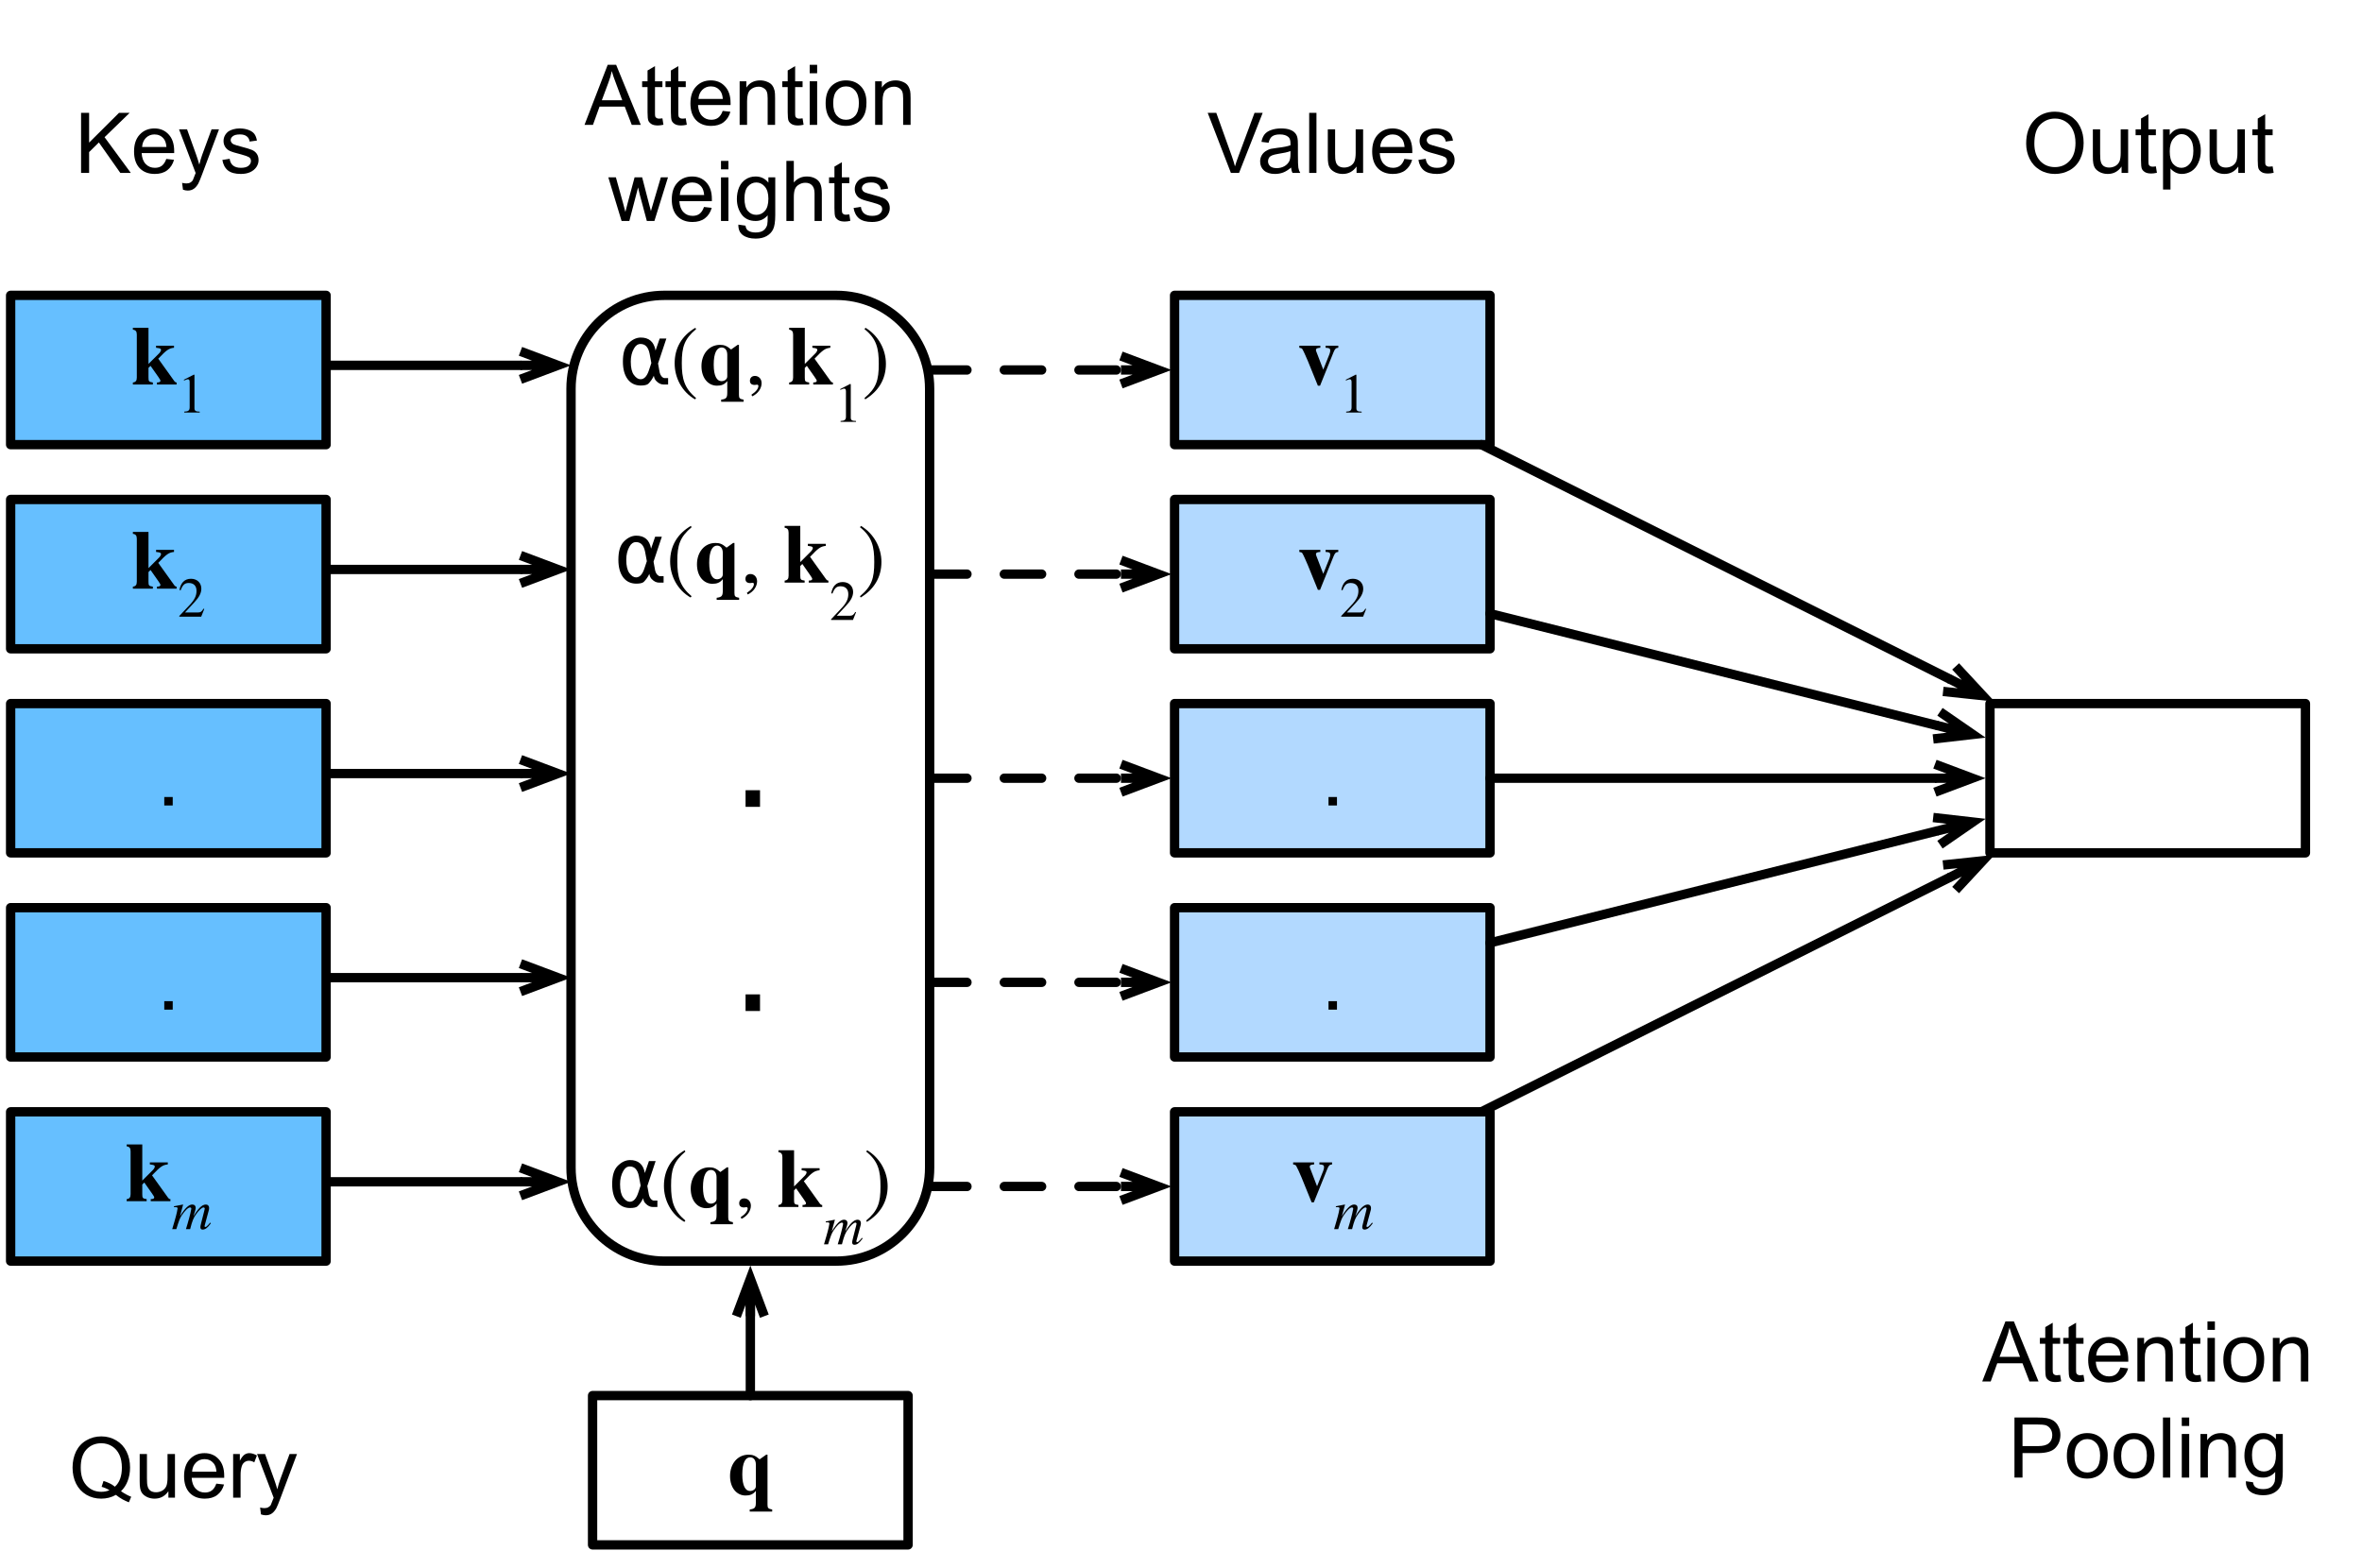 <?xml version="1.0" encoding="UTF-8"?>
<svg xmlns="http://www.w3.org/2000/svg" xmlns:xlink="http://www.w3.org/1999/xlink" width="337.333" height="224" viewBox="0 0 337.333 224" version="1.1">
<g id="surface1">
<path style="fill:none;stroke-width:1;stroke-linecap:round;stroke-linejoin:round;stroke:rgb(0%,0%,0%);stroke-opacity:1;stroke-dasharray:4,4;stroke-miterlimit:10;" d="M 81.595 220.694 L 102.094 220.694 " transform="matrix(1.333,0,0,1.333,24,-241.333)"/>
<path style="fill:none;stroke-width:1;stroke-linecap:butt;stroke-linejoin:miter;stroke:rgb(0%,0%,0%);stroke-opacity:1;stroke-miterlimit:10;" d="M 106.093 220.694 L 102.094 220.694 M 102.094 219.194 L 106.093 220.694 L 102.094 222.194 " transform="matrix(1.333,0,0,1.333,24,-241.333)"/>
<path style="fill:none;stroke-width:1;stroke-linecap:round;stroke-linejoin:round;stroke:rgb(0%,0%,0%);stroke-opacity:1;stroke-dasharray:4,4;stroke-miterlimit:10;" d="M 81.595 242.57 L 102.094 242.57 " transform="matrix(1.333,0,0,1.333,24,-241.333)"/>
<path style="fill:none;stroke-width:1;stroke-linecap:butt;stroke-linejoin:miter;stroke:rgb(0%,0%,0%);stroke-opacity:1;stroke-miterlimit:10;" d="M 106.093 242.57 L 102.094 242.57 M 102.094 241.07 L 106.093 242.57 L 102.094 244.07 " transform="matrix(1.333,0,0,1.333,24,-241.333)"/>
<path style="fill:none;stroke-width:1;stroke-linecap:round;stroke-linejoin:round;stroke:rgb(0%,0%,0%);stroke-opacity:1;stroke-dasharray:4,4;stroke-miterlimit:10;" d="M 81.595 264.44 L 102.094 264.44 " transform="matrix(1.333,0,0,1.333,24,-241.333)"/>
<path style="fill:none;stroke-width:1;stroke-linecap:butt;stroke-linejoin:miter;stroke:rgb(0%,0%,0%);stroke-opacity:1;stroke-miterlimit:10;" d="M 106.093 264.44 L 102.094 264.44 M 102.094 262.94 L 106.093 264.44 L 102.094 265.94 " transform="matrix(1.333,0,0,1.333,24,-241.333)"/>
<path style="fill:none;stroke-width:1;stroke-linecap:round;stroke-linejoin:round;stroke:rgb(0%,0%,0%);stroke-opacity:1;stroke-dasharray:4,4;stroke-miterlimit:10;" d="M 81.595 286.316 L 102.094 286.316 " transform="matrix(1.333,0,0,1.333,24,-241.333)"/>
<path style="fill:none;stroke-width:1;stroke-linecap:butt;stroke-linejoin:miter;stroke:rgb(0%,0%,0%);stroke-opacity:1;stroke-miterlimit:10;" d="M 106.093 286.316 L 102.094 286.316 M 102.094 284.816 L 106.093 286.316 L 102.094 287.816 " transform="matrix(1.333,0,0,1.333,24,-241.333)"/>
<path style="fill:none;stroke-width:1;stroke-linecap:round;stroke-linejoin:round;stroke:rgb(0%,0%,0%);stroke-opacity:1;stroke-dasharray:4,4;stroke-miterlimit:10;" d="M 81.595 308.192 L 102.094 308.192 " transform="matrix(1.333,0,0,1.333,24,-241.333)"/>
<path style="fill:none;stroke-width:1;stroke-linecap:butt;stroke-linejoin:miter;stroke:rgb(0%,0%,0%);stroke-opacity:1;stroke-miterlimit:10;" d="M 106.093 308.192 L 102.094 308.192 M 102.094 306.692 L 106.093 308.192 L 102.094 309.692 " transform="matrix(1.333,0,0,1.333,24,-241.333)"/>
<path style="fill:none;stroke-width:1;stroke-linecap:round;stroke-linejoin:round;stroke:rgb(0%,0%,0%);stroke-opacity:1;stroke-miterlimit:10;" d="M 17.259 220.196 L 37.758 220.196 " transform="matrix(1.333,0,0,1.333,24,-241.333)"/>
<path style="fill:none;stroke-width:1;stroke-linecap:butt;stroke-linejoin:miter;stroke:rgb(0%,0%,0%);stroke-opacity:1;stroke-miterlimit:10;" d="M 41.757 220.196 L 37.758 220.196 M 37.758 218.696 L 41.757 220.196 L 37.758 221.696 " transform="matrix(1.333,0,0,1.333,24,-241.333)"/>
<path style="fill:none;stroke-width:1;stroke-linecap:round;stroke-linejoin:round;stroke:rgb(0%,0%,0%);stroke-opacity:1;stroke-miterlimit:10;" d="M 17.259 242.069 L 37.758 242.069 " transform="matrix(1.333,0,0,1.333,24,-241.333)"/>
<path style="fill:none;stroke-width:1;stroke-linecap:butt;stroke-linejoin:miter;stroke:rgb(0%,0%,0%);stroke-opacity:1;stroke-miterlimit:10;" d="M 41.757 242.069 L 37.758 242.069 M 37.758 240.569 L 41.757 242.069 L 37.758 243.569 " transform="matrix(1.333,0,0,1.333,24,-241.333)"/>
<path style="fill:none;stroke-width:1;stroke-linecap:round;stroke-linejoin:round;stroke:rgb(0%,0%,0%);stroke-opacity:1;stroke-miterlimit:10;" d="M 17.259 263.942 L 37.758 263.942 " transform="matrix(1.333,0,0,1.333,24,-241.333)"/>
<path style="fill:none;stroke-width:1;stroke-linecap:butt;stroke-linejoin:miter;stroke:rgb(0%,0%,0%);stroke-opacity:1;stroke-miterlimit:10;" d="M 41.757 263.942 L 37.758 263.942 M 37.758 262.442 L 41.757 263.942 L 37.758 265.442 " transform="matrix(1.333,0,0,1.333,24,-241.333)"/>
<path style="fill:none;stroke-width:1;stroke-linecap:round;stroke-linejoin:round;stroke:rgb(0%,0%,0%);stroke-opacity:1;stroke-miterlimit:10;" d="M 17.259 285.815 L 37.758 285.815 " transform="matrix(1.333,0,0,1.333,24,-241.333)"/>
<path style="fill:none;stroke-width:1;stroke-linecap:butt;stroke-linejoin:miter;stroke:rgb(0%,0%,0%);stroke-opacity:1;stroke-miterlimit:10;" d="M 41.757 285.815 L 37.758 285.815 M 37.758 284.315 L 41.757 285.815 L 37.758 287.315 " transform="matrix(1.333,0,0,1.333,24,-241.333)"/>
<path style="fill:none;stroke-width:1;stroke-linecap:round;stroke-linejoin:round;stroke:rgb(0%,0%,0%);stroke-opacity:1;stroke-miterlimit:10;" d="M 17.259 307.691 L 37.758 307.691 " transform="matrix(1.333,0,0,1.333,24,-241.333)"/>
<path style="fill:none;stroke-width:1;stroke-linecap:butt;stroke-linejoin:miter;stroke:rgb(0%,0%,0%);stroke-opacity:1;stroke-miterlimit:10;" d="M 41.757 307.691 L 37.758 307.691 M 37.758 306.191 L 41.757 307.691 L 37.758 309.191 " transform="matrix(1.333,0,0,1.333,24,-241.333)"/>
<path style=" stroke:none;fill-rule:nonzero;fill:rgb(40%,74.902%,100%);fill-opacity:1;" d="M 1.512 63.594 L 46.578 63.594 L 46.578 42.262 L 1.512 42.262 Z M 1.512 63.594 "/>
<path style="fill:none;stroke-width:1;stroke-linecap:round;stroke-linejoin:round;stroke:rgb(0%,0%,0%);stroke-opacity:1;stroke-miterlimit:10;" d="M -16.866 212.696 L 16.934 212.696 L 16.934 228.695 L -16.866 228.695 Z M -16.866 212.696 " transform="matrix(1.333,0,0,1.333,24,-241.333)"/>
<path style=" stroke:none;fill-rule:nonzero;fill:rgb(0%,0%,0%);fill-opacity:1;" d="M 25.227 54.926 L 25.227 54.637 C 25.082 54.637 25.039 54.594 24.914 54.469 L 22.602 51.238 C 23.789 49.988 24.102 49.762 24.852 49.676 L 24.852 49.387 L 22.289 49.387 L 22.289 49.676 L 22.582 49.719 C 22.895 49.762 23 49.844 23 49.988 C 23 50.094 22.875 50.324 22.75 50.449 L 21.207 51.988 L 21.207 46.824 L 18.977 46.824 L 18.977 47.094 C 19.375 47.137 19.539 47.344 19.539 47.801 L 19.539 53.926 C 19.539 54.387 19.375 54.594 18.977 54.637 L 18.977 54.926 L 21.832 54.926 L 21.832 54.637 C 21.27 54.551 21.207 54.488 21.207 53.926 L 21.207 52.551 L 21.5 52.262 L 22.625 53.863 C 22.852 54.176 22.914 54.324 22.914 54.406 C 22.914 54.551 22.75 54.637 22.414 54.637 L 22.414 54.926 Z M 25.227 54.926 "/>
<path style=" stroke:none;fill-rule:nonzero;fill:rgb(0%,0%,0%);fill-opacity:1;" d="M 28.523 58.926 L 28.523 58.801 C 27.922 58.801 27.773 58.656 27.773 58.324 L 27.773 53.551 L 27.691 53.512 L 26.273 54.238 L 26.273 54.363 L 26.484 54.281 C 26.629 54.219 26.754 54.176 26.836 54.176 C 27.004 54.176 27.086 54.301 27.086 54.574 L 27.086 58.176 C 27.086 58.613 26.922 58.781 26.316 58.801 L 26.316 58.926 Z M 28.523 58.926 "/>
<path style=" stroke:none;fill-rule:nonzero;fill:rgb(0%,0%,0%);fill-opacity:1;" d="M 11.578 24.703 L 11.578 16.121 L 12.727 16.121 L 12.727 20.371 L 16.996 16.121 L 18.516 16.121 L 14.934 19.598 L 18.684 24.703 L 17.184 24.703 L 14.121 20.348 L 12.727 21.723 L 12.727 24.703 Z M 11.578 24.703 "/>
<path style=" stroke:none;fill-rule:nonzero;fill:rgb(0%,0%,0%);fill-opacity:1;" d="M 23.75 22.703 L 24.855 22.828 C 24.672 23.469 24.344 23.969 23.875 24.328 C 23.418 24.676 22.824 24.848 22.105 24.848 C 21.199 24.848 20.48 24.574 19.938 24.016 C 19.406 23.449 19.145 22.656 19.145 21.641 C 19.145 20.598 19.418 19.797 19.957 19.223 C 20.5 18.641 21.199 18.348 22.062 18.348 C 22.895 18.348 23.566 18.637 24.082 19.203 C 24.609 19.762 24.875 20.551 24.875 21.578 C 24.875 21.652 24.875 21.746 24.875 21.871 L 20.23 21.871 C 20.27 22.551 20.465 23.074 20.812 23.434 C 21.156 23.797 21.594 23.973 22.125 23.973 C 22.512 23.973 22.84 23.879 23.105 23.684 C 23.379 23.473 23.594 23.152 23.75 22.703 Z M 20.293 20.996 L 23.77 20.996 C 23.73 20.469 23.594 20.074 23.375 19.809 C 23.043 19.406 22.605 19.203 22.062 19.203 C 21.574 19.203 21.168 19.371 20.832 19.703 C 20.512 20.027 20.332 20.453 20.293 20.996 Z M 20.293 20.996 "/>
<path style=" stroke:none;fill-rule:nonzero;fill:rgb(0%,0%,0%);fill-opacity:1;" d="M 26.133 27.098 L 26.008 26.121 C 26.242 26.172 26.445 26.203 26.613 26.203 C 26.848 26.203 27.035 26.16 27.176 26.078 C 27.309 26.004 27.43 25.902 27.527 25.766 C 27.582 25.652 27.684 25.391 27.84 24.973 C 27.867 24.918 27.902 24.832 27.945 24.723 L 25.57 18.473 L 26.715 18.473 L 28.008 22.078 C 28.176 22.535 28.324 23.016 28.465 23.516 C 28.574 23.047 28.715 22.574 28.883 22.098 L 30.215 18.473 L 31.277 18.473 L 28.902 24.809 C 28.652 25.484 28.457 25.957 28.32 26.223 C 28.121 26.566 27.91 26.816 27.676 26.973 C 27.434 27.141 27.145 27.223 26.801 27.223 C 26.602 27.223 26.383 27.184 26.133 27.098 Z M 26.133 27.098 "/>
<path style=" stroke:none;fill-rule:nonzero;fill:rgb(0%,0%,0%);fill-opacity:1;" d="M 31.758 22.848 L 32.801 22.684 C 32.852 23.098 33.012 23.422 33.277 23.641 C 33.555 23.863 33.93 23.973 34.402 23.973 C 34.887 23.973 35.246 23.879 35.488 23.684 C 35.723 23.488 35.84 23.262 35.84 22.996 C 35.84 22.746 35.738 22.559 35.527 22.434 C 35.371 22.34 35.012 22.215 34.445 22.059 C 33.664 21.863 33.121 21.699 32.82 21.559 C 32.527 21.422 32.305 21.223 32.152 20.973 C 31.996 20.723 31.926 20.449 31.926 20.141 C 31.926 19.863 31.988 19.609 32.113 19.371 C 32.238 19.137 32.41 18.934 32.633 18.766 C 32.801 18.656 33.02 18.559 33.301 18.473 C 33.59 18.391 33.895 18.348 34.215 18.348 C 34.699 18.348 35.121 18.422 35.488 18.559 C 35.863 18.699 36.137 18.887 36.32 19.121 C 36.496 19.359 36.621 19.676 36.695 20.078 L 35.652 20.223 C 35.613 19.906 35.473 19.656 35.238 19.473 C 35.012 19.297 34.699 19.203 34.301 19.203 C 33.809 19.203 33.465 19.285 33.258 19.453 C 33.051 19.609 32.945 19.797 32.945 20.016 C 32.945 20.156 32.988 20.277 33.07 20.371 C 33.152 20.496 33.289 20.594 33.488 20.66 C 33.582 20.703 33.887 20.797 34.402 20.934 C 35.152 21.129 35.676 21.285 35.965 21.41 C 36.27 21.535 36.508 21.723 36.676 21.973 C 36.84 22.215 36.926 22.512 36.926 22.871 C 36.926 23.234 36.82 23.566 36.613 23.871 C 36.402 24.176 36.102 24.422 35.715 24.598 C 35.34 24.766 34.902 24.848 34.402 24.848 C 33.598 24.848 32.977 24.684 32.551 24.348 C 32.133 24.004 31.867 23.504 31.758 22.848 Z M 31.758 22.848 "/>
<path style=" stroke:none;fill-rule:nonzero;fill:rgb(0%,0%,0%);fill-opacity:1;" d="M 17.281 213.02 C 17.809 213.387 18.293 213.645 18.738 213.812 L 18.406 214.605 C 17.781 214.379 17.16 214.027 16.551 213.543 C 15.91 213.906 15.207 214.082 14.449 214.082 C 13.668 214.082 12.957 213.895 12.324 213.52 C 11.699 213.145 11.207 212.621 10.863 211.938 C 10.531 211.262 10.363 210.496 10.363 209.645 C 10.363 208.801 10.531 208.031 10.863 207.332 C 11.207 206.641 11.703 206.113 12.344 205.75 C 12.98 205.375 13.688 205.188 14.469 205.188 C 15.262 205.188 15.973 205.387 16.613 205.77 C 17.25 206.145 17.738 206.676 18.074 207.355 C 18.406 208.02 18.574 208.785 18.574 209.645 C 18.574 210.344 18.457 210.973 18.238 211.543 C 18.031 212.113 17.707 212.605 17.281 213.02 Z M 14.781 211.562 C 15.434 211.746 15.973 212.016 16.406 212.375 C 17.074 211.781 17.406 210.871 17.406 209.645 C 17.406 208.938 17.285 208.328 17.051 207.812 C 16.812 207.301 16.469 206.895 16.012 206.605 C 15.551 206.312 15.035 206.168 14.469 206.168 C 13.621 206.168 12.918 206.457 12.363 207.043 C 11.809 207.625 11.531 208.496 11.531 209.645 C 11.531 210.762 11.809 211.613 12.363 212.207 C 12.918 212.809 13.621 213.105 14.469 213.105 C 14.887 213.105 15.27 213.031 15.637 212.875 C 15.27 212.656 14.895 212.496 14.512 212.395 Z M 14.781 211.562 "/>
<path style=" stroke:none;fill-rule:nonzero;fill:rgb(0%,0%,0%);fill-opacity:1;" d="M 24.051 213.938 L 24.051 213.02 C 23.562 213.73 22.906 214.082 22.074 214.082 C 21.707 214.082 21.371 214.012 21.051 213.875 C 20.73 213.723 20.488 213.543 20.324 213.332 C 20.168 213.125 20.062 212.871 20.012 212.562 C 19.969 212.355 19.949 212.02 19.949 211.562 L 19.949 207.707 L 20.988 207.707 L 20.988 211.168 C 20.988 211.723 21.016 212.094 21.074 212.27 C 21.125 212.551 21.262 212.77 21.469 212.938 C 21.688 213.094 21.957 213.168 22.281 213.168 C 22.598 213.168 22.895 213.094 23.176 212.938 C 23.453 212.77 23.645 212.551 23.762 212.27 C 23.871 211.996 23.926 211.582 23.926 211.043 L 23.926 207.707 L 24.988 207.707 L 24.988 213.938 Z M 24.051 213.938 "/>
<path style=" stroke:none;fill-rule:nonzero;fill:rgb(0%,0%,0%);fill-opacity:1;" d="M 30.895 211.938 L 31.996 212.062 C 31.816 212.703 31.488 213.203 31.02 213.562 C 30.559 213.91 29.965 214.082 29.246 214.082 C 28.34 214.082 27.621 213.809 27.082 213.25 C 26.551 212.684 26.289 211.891 26.289 210.875 C 26.289 209.832 26.559 209.031 27.102 208.457 C 27.645 207.875 28.34 207.582 29.207 207.582 C 30.039 207.582 30.711 207.871 31.227 208.438 C 31.754 208.996 32.02 209.785 32.02 210.812 C 32.02 210.887 32.02 210.98 32.02 211.105 L 27.371 211.105 C 27.414 211.785 27.605 212.309 27.957 212.668 C 28.301 213.031 28.738 213.207 29.27 213.207 C 29.652 213.207 29.98 213.113 30.246 212.918 C 30.523 212.707 30.738 212.387 30.895 211.938 Z M 27.434 210.23 L 30.914 210.23 C 30.871 209.703 30.738 209.309 30.52 209.043 C 30.184 208.641 29.746 208.438 29.207 208.438 C 28.715 208.438 28.309 208.605 27.977 208.938 C 27.652 209.262 27.477 209.688 27.434 210.23 Z M 27.434 210.23 "/>
<path style=" stroke:none;fill-rule:nonzero;fill:rgb(0%,0%,0%);fill-opacity:1;" d="M 33.297 213.938 L 33.297 207.707 L 34.254 207.707 L 34.254 208.668 C 34.488 208.223 34.715 207.934 34.922 207.793 C 35.129 207.656 35.359 207.582 35.609 207.582 C 35.953 207.582 36.316 207.699 36.691 207.918 L 36.316 208.895 C 36.066 208.746 35.809 208.668 35.547 208.668 C 35.324 208.668 35.113 208.738 34.922 208.875 C 34.738 209.016 34.609 209.207 34.527 209.457 C 34.41 209.832 34.359 210.246 34.359 210.688 L 34.359 213.938 Z M 33.297 213.938 "/>
<path style=" stroke:none;fill-rule:nonzero;fill:rgb(0%,0%,0%);fill-opacity:1;" d="M 37.273 216.332 L 37.148 215.355 C 37.383 215.406 37.586 215.438 37.75 215.438 C 37.984 215.438 38.172 215.395 38.312 215.312 C 38.449 215.238 38.57 215.137 38.668 215 C 38.719 214.887 38.824 214.625 38.98 214.207 C 39.008 214.152 39.043 214.066 39.086 213.957 L 36.711 207.707 L 37.855 207.707 L 39.148 211.312 C 39.312 211.77 39.465 212.25 39.605 212.75 C 39.715 212.281 39.855 211.809 40.023 211.332 L 41.355 207.707 L 42.418 207.707 L 40.043 214.043 C 39.793 214.719 39.594 215.191 39.461 215.457 C 39.262 215.801 39.047 216.051 38.812 216.207 C 38.574 216.375 38.281 216.457 37.938 216.457 C 37.742 216.457 37.523 216.418 37.273 216.332 Z M 37.273 216.332 "/>
<path style=" stroke:none;fill-rule:nonzero;fill:rgb(0%,0%,0%);fill-opacity:1;" d="M 175.793 24.703 L 172.48 16.121 L 173.707 16.121 L 175.938 22.348 C 176.113 22.848 176.262 23.324 176.375 23.766 C 176.512 23.297 176.672 22.824 176.855 22.348 L 179.168 16.121 L 180.332 16.121 L 176.957 24.703 Z M 175.793 24.703 "/>
<path style=" stroke:none;fill-rule:nonzero;fill:rgb(0%,0%,0%);fill-opacity:1;" d="M 184.387 23.934 C 183.996 24.266 183.621 24.504 183.262 24.641 C 182.895 24.777 182.512 24.848 182.094 24.848 C 181.41 24.848 180.887 24.684 180.512 24.348 C 180.145 24.016 179.969 23.59 179.969 23.059 C 179.969 22.754 180.035 22.473 180.176 22.223 C 180.312 21.973 180.496 21.777 180.719 21.621 C 180.938 21.469 181.188 21.348 181.469 21.266 C 181.676 21.223 181.988 21.176 182.406 21.121 C 183.266 21.027 183.895 20.902 184.301 20.746 C 184.301 20.609 184.301 20.516 184.301 20.473 C 184.301 20.047 184.203 19.746 184.012 19.578 C 183.73 19.328 183.328 19.203 182.801 19.203 C 182.301 19.203 181.934 19.297 181.699 19.473 C 181.457 19.641 181.285 19.949 181.176 20.391 L 180.156 20.266 C 180.238 19.824 180.387 19.469 180.594 19.203 C 180.812 18.926 181.125 18.719 181.531 18.578 C 181.949 18.426 182.418 18.348 182.949 18.348 C 183.488 18.348 183.918 18.41 184.238 18.535 C 184.574 18.66 184.812 18.824 184.969 19.016 C 185.137 19.199 185.246 19.434 185.301 19.723 C 185.344 19.906 185.363 20.223 185.363 20.684 L 185.363 22.098 C 185.363 23.074 185.387 23.691 185.426 23.953 C 185.469 24.219 185.559 24.469 185.699 24.703 L 184.594 24.703 C 184.48 24.484 184.41 24.223 184.387 23.934 Z M 184.301 21.578 C 183.91 21.734 183.332 21.863 182.574 21.973 C 182.141 22.047 181.832 22.121 181.656 22.203 C 181.473 22.277 181.332 22.387 181.238 22.535 C 181.141 22.691 181.094 22.859 181.094 23.035 C 181.094 23.316 181.199 23.551 181.406 23.746 C 181.613 23.926 181.926 24.016 182.344 24.016 C 182.746 24.016 183.105 23.926 183.426 23.746 C 183.746 23.566 183.98 23.324 184.137 23.016 C 184.246 22.781 184.301 22.434 184.301 21.973 Z M 184.301 21.578 "/>
<path style=" stroke:none;fill-rule:nonzero;fill:rgb(0%,0%,0%);fill-opacity:1;" d="M 186.973 24.703 L 186.973 16.121 L 188.012 16.121 L 188.012 24.703 Z M 186.973 24.703 "/>
<path style=" stroke:none;fill-rule:nonzero;fill:rgb(0%,0%,0%);fill-opacity:1;" d="M 193.738 24.703 L 193.738 23.785 C 193.246 24.496 192.59 24.848 191.758 24.848 C 191.395 24.848 191.055 24.777 190.738 24.641 C 190.414 24.488 190.176 24.309 190.008 24.098 C 189.852 23.891 189.746 23.637 189.695 23.328 C 189.652 23.121 189.633 22.785 189.633 22.328 L 189.633 18.473 L 190.676 18.473 L 190.676 21.934 C 190.676 22.488 190.699 22.859 190.758 23.035 C 190.809 23.316 190.945 23.535 191.152 23.703 C 191.371 23.859 191.645 23.934 191.965 23.934 C 192.285 23.934 192.582 23.859 192.863 23.703 C 193.137 23.535 193.332 23.316 193.445 23.035 C 193.555 22.762 193.613 22.348 193.613 21.809 L 193.613 18.473 L 194.676 18.473 L 194.676 24.703 Z M 193.738 24.703 "/>
<path style=" stroke:none;fill-rule:nonzero;fill:rgb(0%,0%,0%);fill-opacity:1;" d="M 200.574 22.703 L 201.676 22.828 C 201.496 23.469 201.168 23.969 200.699 24.328 C 200.238 24.676 199.645 24.848 198.926 24.848 C 198.02 24.848 197.301 24.574 196.762 24.016 C 196.23 23.449 195.969 22.656 195.969 21.641 C 195.969 20.598 196.238 19.797 196.781 19.223 C 197.324 18.641 198.02 18.348 198.887 18.348 C 199.719 18.348 200.391 18.637 200.906 19.203 C 201.434 19.762 201.699 20.551 201.699 21.578 C 201.699 21.652 201.699 21.746 201.699 21.871 L 197.051 21.871 C 197.094 22.551 197.285 23.074 197.637 23.434 C 197.98 23.797 198.418 23.973 198.949 23.973 C 199.332 23.973 199.66 23.879 199.926 23.684 C 200.203 23.473 200.418 23.152 200.574 22.703 Z M 197.113 20.996 L 200.594 20.996 C 200.551 20.469 200.418 20.074 200.199 19.809 C 199.863 19.406 199.426 19.203 198.887 19.203 C 198.395 19.203 197.988 19.371 197.656 19.703 C 197.332 20.027 197.156 20.453 197.113 20.996 Z M 197.113 20.996 "/>
<path style=" stroke:none;fill-rule:nonzero;fill:rgb(0%,0%,0%);fill-opacity:1;" d="M 202.574 22.848 L 203.617 22.684 C 203.668 23.098 203.832 23.422 204.098 23.641 C 204.371 23.863 204.746 23.973 205.223 23.973 C 205.707 23.973 206.066 23.879 206.305 23.684 C 206.539 23.488 206.66 23.262 206.66 22.996 C 206.66 22.746 206.555 22.559 206.348 22.434 C 206.191 22.34 205.832 22.215 205.262 22.059 C 204.48 21.863 203.941 21.699 203.637 21.559 C 203.348 21.422 203.121 21.223 202.973 20.973 C 202.816 20.723 202.742 20.449 202.742 20.141 C 202.742 19.863 202.805 19.609 202.93 19.371 C 203.055 19.137 203.227 18.934 203.449 18.766 C 203.617 18.656 203.836 18.559 204.117 18.473 C 204.41 18.391 204.711 18.348 205.035 18.348 C 205.52 18.348 205.941 18.422 206.305 18.559 C 206.68 18.699 206.957 18.887 207.137 19.121 C 207.316 19.359 207.441 19.676 207.512 20.078 L 206.473 20.223 C 206.43 19.906 206.289 19.656 206.055 19.473 C 205.832 19.297 205.52 19.203 205.117 19.203 C 204.629 19.203 204.285 19.285 204.074 19.453 C 203.867 19.609 203.762 19.797 203.762 20.016 C 203.762 20.156 203.805 20.277 203.887 20.371 C 203.973 20.496 204.105 20.594 204.305 20.66 C 204.398 20.703 204.707 20.797 205.223 20.934 C 205.973 21.129 206.492 21.285 206.785 21.41 C 207.086 21.535 207.324 21.723 207.492 21.973 C 207.66 22.215 207.742 22.512 207.742 22.871 C 207.742 23.234 207.637 23.566 207.43 23.871 C 207.223 24.176 206.918 24.422 206.535 24.598 C 206.16 24.766 205.723 24.848 205.223 24.848 C 204.414 24.848 203.793 24.684 203.367 24.348 C 202.949 24.004 202.684 23.504 202.574 22.848 Z M 202.574 22.848 "/>
<path style="fill:none;stroke-width:1;stroke-linecap:round;stroke-linejoin:round;stroke:rgb(0%,0%,0%);stroke-opacity:1;stroke-miterlimit:10;" d="M 195.199 256.442 L 228.999 256.442 L 228.999 272.441 L 195.199 272.441 Z M 195.199 256.442 " transform="matrix(1.333,0,0,1.333,24,-241.333)"/>
<path style=" stroke:none;fill-rule:nonzero;fill:rgb(0%,0%,0%);fill-opacity:1;" d="M 289.371 20.516 C 289.371 19.098 289.75 17.988 290.516 17.184 C 291.277 16.363 292.266 15.953 293.477 15.953 C 294.266 15.953 294.98 16.152 295.621 16.535 C 296.258 16.91 296.746 17.441 297.078 18.121 C 297.414 18.801 297.578 19.566 297.578 20.41 C 297.578 21.285 297.402 22.074 297.059 22.766 C 296.711 23.449 296.211 23.969 295.559 24.328 C 294.918 24.676 294.227 24.848 293.477 24.848 C 292.668 24.848 291.945 24.656 291.309 24.266 C 290.668 23.879 290.184 23.344 289.852 22.66 C 289.527 21.984 289.371 21.266 289.371 20.516 Z M 290.539 20.535 C 290.539 21.578 290.812 22.402 291.371 22.996 C 291.922 23.578 292.625 23.871 293.477 23.871 C 294.32 23.871 295.023 23.574 295.578 22.973 C 296.133 22.379 296.414 21.527 296.414 20.41 C 296.414 19.719 296.293 19.113 296.059 18.598 C 295.82 18.074 295.477 17.66 295.016 17.371 C 294.559 17.078 294.047 16.934 293.496 16.934 C 292.688 16.934 291.996 17.215 291.414 17.766 C 290.828 18.324 290.539 19.246 290.539 20.535 Z M 290.539 20.535 "/>
<path style=" stroke:none;fill-rule:nonzero;fill:rgb(0%,0%,0%);fill-opacity:1;" d="M 302.996 24.703 L 302.996 23.785 C 302.508 24.496 301.852 24.848 301.02 24.848 C 300.652 24.848 300.316 24.777 299.996 24.641 C 299.676 24.488 299.434 24.309 299.27 24.098 C 299.113 23.891 299.008 23.637 298.957 23.328 C 298.914 23.121 298.895 22.785 298.895 22.328 L 298.895 18.473 L 299.934 18.473 L 299.934 21.934 C 299.934 22.488 299.961 22.859 300.02 23.035 C 300.07 23.316 300.207 23.535 300.414 23.703 C 300.633 23.859 300.902 23.934 301.227 23.934 C 301.543 23.934 301.84 23.859 302.121 23.703 C 302.398 23.535 302.59 23.316 302.707 23.035 C 302.816 22.762 302.871 22.348 302.871 21.809 L 302.871 18.473 L 303.934 18.473 L 303.934 24.703 Z M 302.996 24.703 "/>
<path style=" stroke:none;fill-rule:nonzero;fill:rgb(0%,0%,0%);fill-opacity:1;" d="M 307.895 23.766 L 308.043 24.684 C 307.734 24.75 307.469 24.785 307.25 24.785 C 306.859 24.785 306.562 24.723 306.355 24.598 C 306.145 24.473 305.988 24.316 305.895 24.121 C 305.812 23.926 305.77 23.516 305.77 22.891 L 305.77 19.309 L 305 19.309 L 305 18.473 L 305.77 18.473 L 305.77 16.934 L 306.832 16.309 L 306.832 18.473 L 307.895 18.473 L 307.895 19.309 L 306.832 19.309 L 306.832 22.934 C 306.832 23.238 306.844 23.434 306.875 23.516 C 306.918 23.598 306.98 23.672 307.062 23.723 C 307.145 23.781 307.262 23.809 307.418 23.809 C 307.543 23.809 307.699 23.797 307.895 23.766 Z M 307.895 23.766 "/>
<path style=" stroke:none;fill-rule:nonzero;fill:rgb(0%,0%,0%);fill-opacity:1;" d="M 308.918 27.078 L 308.918 18.473 L 309.875 18.473 L 309.875 19.285 C 310.094 18.969 310.344 18.734 310.625 18.578 C 310.918 18.426 311.27 18.348 311.688 18.348 C 312.215 18.348 312.676 18.488 313.082 18.766 C 313.484 19.031 313.793 19.41 314 19.91 C 314.207 20.41 314.312 20.953 314.312 21.535 C 314.312 22.176 314.191 22.754 313.957 23.266 C 313.734 23.781 313.406 24.176 312.98 24.453 C 312.547 24.715 312.09 24.848 311.605 24.848 C 311.254 24.848 310.941 24.77 310.668 24.621 C 310.387 24.469 310.156 24.281 309.98 24.059 L 309.98 27.078 Z M 309.875 21.621 C 309.875 22.426 310.031 23.027 310.355 23.41 C 310.688 23.785 311.082 23.973 311.543 23.973 C 312 23.973 312.395 23.781 312.73 23.391 C 313.074 22.988 313.25 22.371 313.25 21.535 C 313.25 20.746 313.082 20.156 312.75 19.766 C 312.426 19.363 312.043 19.16 311.582 19.16 C 311.137 19.16 310.738 19.379 310.395 19.809 C 310.047 20.223 309.875 20.828 309.875 21.621 Z M 309.875 21.621 "/>
<path style=" stroke:none;fill-rule:nonzero;fill:rgb(0%,0%,0%);fill-opacity:1;" d="M 319.668 24.703 L 319.668 23.785 C 319.18 24.496 318.523 24.848 317.691 24.848 C 317.324 24.848 316.988 24.777 316.668 24.641 C 316.348 24.488 316.105 24.309 315.941 24.098 C 315.785 23.891 315.68 23.637 315.629 23.328 C 315.586 23.121 315.566 22.785 315.566 22.328 L 315.566 18.473 L 316.605 18.473 L 316.605 21.934 C 316.605 22.488 316.633 22.859 316.691 23.035 C 316.742 23.316 316.879 23.535 317.086 23.703 C 317.305 23.859 317.574 23.934 317.898 23.934 C 318.215 23.934 318.512 23.859 318.793 23.703 C 319.07 23.535 319.262 23.316 319.379 23.035 C 319.488 22.762 319.543 22.348 319.543 21.809 L 319.543 18.473 L 320.605 18.473 L 320.605 24.703 Z M 319.668 24.703 "/>
<path style=" stroke:none;fill-rule:nonzero;fill:rgb(0%,0%,0%);fill-opacity:1;" d="M 324.57 23.766 L 324.715 24.684 C 324.406 24.75 324.141 24.785 323.922 24.785 C 323.531 24.785 323.234 24.723 323.027 24.598 C 322.82 24.473 322.664 24.316 322.57 24.121 C 322.484 23.926 322.445 23.516 322.445 22.891 L 322.445 19.309 L 321.672 19.309 L 321.672 18.473 L 322.445 18.473 L 322.445 16.934 L 323.508 16.309 L 323.508 18.473 L 324.57 18.473 L 324.57 19.309 L 323.508 19.309 L 323.508 22.934 C 323.508 23.238 323.516 23.434 323.547 23.516 C 323.59 23.598 323.652 23.672 323.734 23.723 C 323.82 23.781 323.934 23.809 324.09 23.809 C 324.215 23.809 324.371 23.797 324.57 23.766 Z M 324.57 23.766 "/>
<path style=" stroke:none;fill-rule:nonzero;fill:rgb(40%,74.902%,100%);fill-opacity:1;" d="M 1.512 92.762 L 46.578 92.762 L 46.578 71.426 L 1.512 71.426 Z M 1.512 92.762 "/>
<path style="fill:none;stroke-width:1;stroke-linecap:round;stroke-linejoin:round;stroke:rgb(0%,0%,0%);stroke-opacity:1;stroke-miterlimit:10;" d="M -16.866 234.569 L 16.934 234.569 L 16.934 250.571 L -16.866 250.571 Z M -16.866 234.569 " transform="matrix(1.333,0,0,1.333,24,-241.333)"/>
<path style=" stroke:none;fill-rule:nonzero;fill:rgb(0%,0%,0%);fill-opacity:1;" d="M 25.227 84.094 L 25.227 83.801 C 25.082 83.801 25.039 83.758 24.914 83.633 L 22.602 80.406 C 23.789 79.156 24.102 78.926 24.852 78.844 L 24.852 78.551 L 22.289 78.551 L 22.289 78.844 L 22.582 78.883 C 22.895 78.926 23 79.008 23 79.156 C 23 79.258 22.875 79.488 22.75 79.613 L 21.207 81.156 L 21.207 75.988 L 18.977 75.988 L 18.977 76.258 C 19.375 76.301 19.539 76.508 19.539 76.969 L 19.539 83.094 C 19.539 83.551 19.375 83.758 18.977 83.801 L 18.977 84.094 L 21.832 84.094 L 21.832 83.801 C 21.27 83.719 21.207 83.656 21.207 83.094 L 21.207 81.719 L 21.5 81.426 L 22.625 83.031 C 22.852 83.344 22.914 83.488 22.914 83.57 C 22.914 83.719 22.75 83.801 22.414 83.801 L 22.414 84.094 Z M 25.227 84.094 "/>
<path style=" stroke:none;fill-rule:nonzero;fill:rgb(0%,0%,0%);fill-opacity:1;" d="M 29.172 86.988 L 29.066 86.945 C 28.797 87.406 28.629 87.488 28.297 87.488 L 26.422 87.488 L 27.734 86.07 C 28.441 85.32 28.754 84.719 28.754 84.094 C 28.754 83.301 28.191 82.676 27.273 82.676 C 26.297 82.676 25.797 83.344 25.629 84.281 L 25.797 84.32 C 26.109 83.531 26.379 83.281 26.961 83.281 C 27.648 83.281 28.066 83.676 28.066 84.406 C 28.066 85.094 27.797 85.695 27.023 86.488 L 25.609 87.988 L 25.609 88.094 L 28.734 88.094 Z M 29.172 86.988 "/>
<path style=" stroke:none;fill-rule:nonzero;fill:rgb(40%,74.902%,100%);fill-opacity:1;" d="M 1.512 121.922 L 46.578 121.922 L 46.578 100.59 L 1.512 100.59 Z M 1.512 121.922 "/>
<path style="fill:none;stroke-width:1;stroke-linecap:round;stroke-linejoin:round;stroke:rgb(0%,0%,0%);stroke-opacity:1;stroke-miterlimit:10;" d="M -16.866 256.442 L 16.934 256.442 L 16.934 272.441 L -16.866 272.441 Z M -16.866 256.442 " transform="matrix(1.333,0,0,1.333,24,-241.333)"/>
<path style=" stroke:none;fill-rule:nonzero;fill:rgb(0%,0%,0%);fill-opacity:1;" d="M 23.461 115.062 L 23.461 113.852 L 24.668 113.852 L 24.668 115.062 Z M 23.461 115.062 "/>
<path style=" stroke:none;fill-rule:nonzero;fill:rgb(40%,74.902%,100%);fill-opacity:1;" d="M 1.512 151.09 L 46.578 151.09 L 46.578 129.754 L 1.512 129.754 Z M 1.512 151.09 "/>
<path style="fill:none;stroke-width:1;stroke-linecap:round;stroke-linejoin:round;stroke:rgb(0%,0%,0%);stroke-opacity:1;stroke-miterlimit:10;" d="M -16.866 278.315 L 16.934 278.315 L 16.934 294.317 L -16.866 294.317 Z M -16.866 278.315 " transform="matrix(1.333,0,0,1.333,24,-241.333)"/>
<path style=" stroke:none;fill-rule:nonzero;fill:rgb(0%,0%,0%);fill-opacity:1;" d="M 23.461 144.227 L 23.461 143.016 L 24.668 143.016 L 24.668 144.227 Z M 23.461 144.227 "/>
<path style=" stroke:none;fill-rule:nonzero;fill:rgb(40%,74.902%,100%);fill-opacity:1;" d="M 1.512 180.254 L 46.578 180.254 L 46.578 158.922 L 1.512 158.922 Z M 1.512 180.254 "/>
<path style="fill:none;stroke-width:1;stroke-linecap:round;stroke-linejoin:round;stroke:rgb(0%,0%,0%);stroke-opacity:1;stroke-miterlimit:10;" d="M -16.866 300.191 L 16.934 300.191 L 16.934 316.19 L -16.866 316.19 Z M -16.866 300.191 " transform="matrix(1.333,0,0,1.333,24,-241.333)"/>
<path style=" stroke:none;fill-rule:nonzero;fill:rgb(0%,0%,0%);fill-opacity:1;" d="M 24.34 171.586 L 24.34 171.297 C 24.195 171.297 24.152 171.254 24.027 171.129 L 21.715 167.898 C 22.902 166.648 23.215 166.422 23.965 166.336 L 23.965 166.047 L 21.402 166.047 L 21.402 166.336 L 21.695 166.379 C 22.008 166.422 22.109 166.504 22.109 166.648 C 22.109 166.754 21.984 166.984 21.859 167.109 L 20.32 168.648 L 20.32 163.484 L 18.09 163.484 L 18.09 163.754 C 18.484 163.797 18.652 164.004 18.652 164.461 L 18.652 170.586 C 18.652 171.047 18.484 171.254 18.09 171.297 L 18.09 171.586 L 20.945 171.586 L 20.945 171.297 C 20.383 171.211 20.32 171.148 20.32 170.586 L 20.32 169.211 L 20.609 168.922 L 21.734 170.523 C 21.965 170.836 22.027 170.984 22.027 171.066 C 22.027 171.211 21.859 171.297 21.527 171.297 L 21.527 171.586 Z M 24.34 171.586 "/>
<path style=" stroke:none;fill-rule:nonzero;fill:rgb(0%,0%,0%);fill-opacity:1;" d="M 30.117 174.754 L 30.012 174.648 L 29.844 174.859 C 29.594 175.148 29.449 175.273 29.324 175.273 C 29.242 175.273 29.219 175.234 29.219 175.148 C 29.219 175.129 29.242 174.984 29.305 174.797 L 29.844 172.797 C 29.844 172.754 29.867 172.629 29.867 172.566 C 29.867 172.273 29.699 172.066 29.406 172.066 C 29.242 172.066 29.094 172.109 28.906 172.211 C 28.512 172.461 28.18 172.859 27.617 173.754 C 27.844 173.129 27.949 172.691 27.949 172.547 C 27.949 172.254 27.781 172.066 27.449 172.066 C 26.969 172.066 26.406 172.586 25.699 173.754 L 26.156 172.066 L 26.137 172.066 L 24.844 172.316 L 24.844 172.441 L 25.031 172.441 C 25.262 172.441 25.367 172.484 25.367 172.609 C 25.367 172.711 25.242 173.379 24.93 174.441 L 24.594 175.586 L 25.18 175.586 C 25.574 174.316 25.68 174.047 25.949 173.629 C 26.406 172.941 26.867 172.484 27.137 172.484 C 27.242 172.484 27.324 172.547 27.324 172.672 C 27.324 172.773 27.137 173.629 26.781 174.836 L 26.555 175.586 L 27.156 175.586 C 27.469 174.359 27.637 173.961 28.031 173.422 C 28.43 172.859 28.844 172.484 29.074 172.484 C 29.156 172.484 29.242 172.547 29.242 172.648 C 29.242 172.691 29.219 172.797 29.18 172.941 L 28.719 174.754 C 28.637 175.066 28.617 175.211 28.617 175.297 C 28.617 175.523 28.719 175.648 28.93 175.648 C 29.305 175.648 29.656 175.398 30.074 174.797 Z M 30.117 174.754 "/>
<path style="fill:none;stroke-width:1;stroke-linecap:round;stroke-linejoin:round;stroke:rgb(0%,0%,0%);stroke-opacity:1;stroke-miterlimit:10;" d="M 45.483 330.602 L 79.286 330.602 L 79.286 346.601 L 45.483 346.601 Z M 45.483 330.602 " transform="matrix(1.333,0,0,1.333,24,-241.333)"/>
<path style=" stroke:none;fill-rule:nonzero;fill:rgb(0%,0%,0%);fill-opacity:1;" d="M 110.281 215.926 L 110.281 215.633 C 109.719 215.527 109.613 215.426 109.613 214.945 L 109.613 207.801 L 109.426 207.801 L 108.488 208.465 C 107.887 207.945 107.512 207.801 106.906 207.801 C 105.301 207.801 104.262 209.152 104.262 210.84 C 104.262 212.57 105.238 213.633 106.469 213.633 C 107.051 213.633 107.531 213.508 107.949 212.965 L 107.949 214.551 C 107.949 215.34 107.844 215.527 107.074 215.633 L 107.074 215.926 Z M 107.949 212.301 C 107.949 212.738 107.531 212.988 107.113 212.988 C 106.469 212.988 106.012 212.258 106.012 210.633 C 106.012 208.926 106.469 208.176 107.137 208.176 C 107.613 208.176 107.949 208.551 107.949 209.215 Z M 107.949 212.301 "/>
<path style="fill:none;stroke-width:1;stroke-linecap:round;stroke-linejoin:round;stroke:rgb(0%,0%,0%);stroke-opacity:1;stroke-miterlimit:10;" d="M 53.177 212.696 L 71.593 212.696 C 77.118 212.696 81.595 217.173 81.595 222.695 L 81.595 306.191 C 81.595 311.714 77.118 316.19 71.593 316.19 L 53.177 316.19 C 47.651 316.19 43.175 311.714 43.175 306.191 L 43.175 222.695 C 43.175 217.173 47.651 212.696 53.177 212.696 Z M 53.177 212.696 " transform="matrix(1.333,0,0,1.333,24,-241.333)"/>
<path style=" stroke:none;fill-rule:nonzero;fill:rgb(0%,0%,0%);fill-opacity:1;" d="M 83.477 17.84 L 86.789 9.258 L 87.996 9.258 L 91.516 17.84 L 90.227 17.84 L 89.227 15.234 L 85.621 15.234 L 84.684 17.84 Z M 85.953 14.32 L 88.871 14.32 L 87.977 11.922 C 87.695 11.203 87.496 10.609 87.371 10.152 C 87.258 10.711 87.102 11.258 86.891 11.797 Z M 85.953 14.32 "/>
<path style=" stroke:none;fill-rule:nonzero;fill:rgb(0%,0%,0%);fill-opacity:1;" d="M 94.605 16.902 L 94.75 17.82 C 94.441 17.887 94.176 17.922 93.957 17.922 C 93.566 17.922 93.27 17.859 93.062 17.734 C 92.855 17.609 92.699 17.453 92.605 17.258 C 92.52 17.062 92.48 16.652 92.48 16.027 L 92.48 12.445 L 91.707 12.445 L 91.707 11.609 L 92.48 11.609 L 92.48 10.07 L 93.543 9.445 L 93.543 11.609 L 94.605 11.609 L 94.605 12.445 L 93.543 12.445 L 93.543 16.07 C 93.543 16.375 93.551 16.57 93.582 16.652 C 93.625 16.734 93.688 16.809 93.77 16.859 C 93.855 16.918 93.969 16.945 94.125 16.945 C 94.25 16.945 94.406 16.934 94.605 16.902 Z M 94.605 16.902 "/>
<path style=" stroke:none;fill-rule:nonzero;fill:rgb(0%,0%,0%);fill-opacity:1;" d="M 97.938 16.902 L 98.086 17.82 C 97.777 17.887 97.512 17.922 97.293 17.922 C 96.902 17.922 96.605 17.859 96.398 17.734 C 96.188 17.609 96.031 17.453 95.938 17.258 C 95.855 17.062 95.812 16.652 95.812 16.027 L 95.812 12.445 L 95.043 12.445 L 95.043 11.609 L 95.812 11.609 L 95.812 10.07 L 96.875 9.445 L 96.875 11.609 L 97.938 11.609 L 97.938 12.445 L 96.875 12.445 L 96.875 16.07 C 96.875 16.375 96.887 16.57 96.918 16.652 C 96.961 16.734 97.023 16.809 97.105 16.859 C 97.188 16.918 97.305 16.945 97.461 16.945 C 97.586 16.945 97.742 16.934 97.938 16.902 Z M 97.938 16.902 "/>
<path style=" stroke:none;fill-rule:nonzero;fill:rgb(0%,0%,0%);fill-opacity:1;" d="M 103.211 15.84 L 104.312 15.965 C 104.133 16.605 103.805 17.105 103.336 17.465 C 102.875 17.812 102.281 17.984 101.562 17.984 C 100.656 17.984 99.938 17.711 99.398 17.152 C 98.867 16.586 98.605 15.793 98.605 14.777 C 98.605 13.734 98.875 12.934 99.418 12.359 C 99.961 11.777 100.656 11.484 101.523 11.484 C 102.355 11.484 103.027 11.773 103.543 12.34 C 104.07 12.898 104.336 13.688 104.336 14.715 C 104.336 14.789 104.336 14.883 104.336 15.008 L 99.688 15.008 C 99.73 15.688 99.922 16.211 100.273 16.57 C 100.617 16.934 101.055 17.109 101.586 17.109 C 101.969 17.109 102.297 17.016 102.562 16.82 C 102.84 16.609 103.055 16.289 103.211 15.84 Z M 99.75 14.133 L 103.23 14.133 C 103.188 13.605 103.055 13.211 102.836 12.945 C 102.5 12.543 102.062 12.34 101.523 12.34 C 101.031 12.34 100.625 12.508 100.293 12.84 C 99.969 13.164 99.793 13.59 99.75 14.133 Z M 99.75 14.133 "/>
<path style=" stroke:none;fill-rule:nonzero;fill:rgb(0%,0%,0%);fill-opacity:1;" d="M 105.633 17.84 L 105.633 11.609 L 106.594 11.609 L 106.594 12.508 C 107.035 11.828 107.695 11.484 108.57 11.484 C 108.945 11.484 109.285 11.559 109.594 11.695 C 109.91 11.82 110.145 11.996 110.301 12.215 C 110.453 12.422 110.562 12.684 110.633 12.984 C 110.676 13.184 110.695 13.523 110.695 14.008 L 110.695 17.84 L 109.633 17.84 L 109.633 14.047 C 109.633 13.621 109.594 13.297 109.508 13.09 C 109.426 12.883 109.281 12.715 109.07 12.59 C 108.863 12.453 108.617 12.383 108.344 12.383 C 107.895 12.383 107.508 12.527 107.176 12.82 C 106.852 13.102 106.695 13.641 106.695 14.445 L 106.695 17.84 Z M 105.633 17.84 "/>
<path style=" stroke:none;fill-rule:nonzero;fill:rgb(0%,0%,0%);fill-opacity:1;" d="M 114.621 16.902 L 114.766 17.82 C 114.461 17.887 114.195 17.922 113.977 17.922 C 113.586 17.922 113.289 17.859 113.078 17.734 C 112.871 17.609 112.715 17.453 112.621 17.258 C 112.539 17.062 112.496 16.652 112.496 16.027 L 112.496 12.445 L 111.727 12.445 L 111.727 11.609 L 112.496 11.609 L 112.496 10.07 L 113.559 9.445 L 113.559 11.609 L 114.621 11.609 L 114.621 12.445 L 113.559 12.445 L 113.559 16.07 C 113.559 16.375 113.57 16.57 113.602 16.652 C 113.641 16.734 113.703 16.809 113.789 16.859 C 113.871 16.918 113.984 16.945 114.141 16.945 C 114.266 16.945 114.422 16.934 114.621 16.902 Z M 114.621 16.902 "/>
<path style=" stroke:none;fill-rule:nonzero;fill:rgb(0%,0%,0%);fill-opacity:1;" d="M 115.641 10.465 L 115.641 9.258 L 116.703 9.258 L 116.703 10.465 Z M 115.641 17.84 L 115.641 11.609 L 116.703 11.609 L 116.703 17.84 Z M 115.641 17.84 "/>
<path style=" stroke:none;fill-rule:nonzero;fill:rgb(0%,0%,0%);fill-opacity:1;" d="M 117.914 14.734 C 117.914 13.586 118.23 12.73 118.871 12.172 C 119.414 11.715 120.062 11.484 120.828 11.484 C 121.688 11.484 122.391 11.766 122.934 12.32 C 123.477 12.875 123.746 13.648 123.746 14.633 C 123.746 15.438 123.621 16.07 123.371 16.527 C 123.133 16.984 122.789 17.352 122.328 17.609 C 121.871 17.859 121.371 17.984 120.828 17.984 C 119.953 17.984 119.246 17.711 118.703 17.152 C 118.172 16.586 117.914 15.777 117.914 14.734 Z M 118.996 14.734 C 118.996 15.527 119.168 16.125 119.516 16.527 C 119.859 16.918 120.297 17.109 120.828 17.109 C 121.355 17.109 121.793 16.918 122.141 16.527 C 122.484 16.125 122.664 15.516 122.664 14.695 C 122.664 13.934 122.484 13.352 122.141 12.945 C 121.793 12.543 121.355 12.34 120.828 12.34 C 120.297 12.34 119.859 12.543 119.516 12.945 C 119.168 13.336 118.996 13.934 118.996 14.734 Z M 118.996 14.734 "/>
<path style=" stroke:none;fill-rule:nonzero;fill:rgb(0%,0%,0%);fill-opacity:1;" d="M 124.984 17.84 L 124.984 11.609 L 125.941 11.609 L 125.941 12.508 C 126.383 11.828 127.047 11.484 127.922 11.484 C 128.297 11.484 128.633 11.559 128.941 11.695 C 129.258 11.82 129.492 11.996 129.648 12.215 C 129.801 12.422 129.91 12.684 129.984 12.984 C 130.023 13.184 130.047 13.523 130.047 14.008 L 130.047 17.84 L 128.984 17.84 L 128.984 14.047 C 128.984 13.621 128.941 13.297 128.859 13.09 C 128.773 12.883 128.629 12.715 128.422 12.59 C 128.211 12.453 127.969 12.383 127.691 12.383 C 127.242 12.383 126.859 12.527 126.523 12.82 C 126.203 13.102 126.047 13.641 126.047 14.445 L 126.047 17.84 Z M 124.984 17.84 "/>
<path style=" stroke:none;fill-rule:nonzero;fill:rgb(0%,0%,0%);fill-opacity:1;" d="M 88.773 31.566 L 86.879 25.336 L 87.961 25.336 L 88.961 28.941 L 89.316 30.273 C 89.324 30.207 89.441 29.773 89.648 28.984 L 90.629 25.336 L 91.711 25.336 L 92.648 28.961 L 92.961 30.148 L 93.316 28.941 L 94.379 25.336 L 95.398 25.336 L 93.461 31.566 L 92.379 31.566 L 91.379 27.836 L 91.129 26.773 L 89.879 31.566 Z M 88.773 31.566 "/>
<path style=" stroke:none;fill-rule:nonzero;fill:rgb(0%,0%,0%);fill-opacity:1;" d="M 100.543 29.566 L 101.648 29.691 C 101.465 30.332 101.137 30.832 100.668 31.191 C 100.211 31.539 99.617 31.711 98.898 31.711 C 97.992 31.711 97.273 31.438 96.73 30.879 C 96.199 30.312 95.941 29.52 95.941 28.504 C 95.941 27.461 96.211 26.66 96.754 26.086 C 97.293 25.504 97.992 25.211 98.855 25.211 C 99.691 25.211 100.363 25.5 100.879 26.066 C 101.402 26.625 101.668 27.414 101.668 28.441 C 101.668 28.516 101.668 28.609 101.668 28.734 L 97.023 28.734 C 97.066 29.414 97.258 29.938 97.605 30.297 C 97.949 30.66 98.387 30.836 98.918 30.836 C 99.305 30.836 99.633 30.742 99.898 30.547 C 100.176 30.336 100.387 30.016 100.543 29.566 Z M 97.086 27.859 L 100.566 27.859 C 100.523 27.332 100.387 26.938 100.168 26.672 C 99.836 26.27 99.398 26.066 98.855 26.066 C 98.367 26.066 97.961 26.234 97.629 26.566 C 97.305 26.891 97.129 27.316 97.086 27.859 Z M 97.086 27.859 "/>
<path style=" stroke:none;fill-rule:nonzero;fill:rgb(0%,0%,0%);fill-opacity:1;" d="M 102.969 24.191 L 102.969 22.984 L 104.031 22.984 L 104.031 24.191 Z M 102.969 31.566 L 102.969 25.336 L 104.031 25.336 L 104.031 31.566 Z M 102.969 31.566 "/>
<path style=" stroke:none;fill-rule:nonzero;fill:rgb(0%,0%,0%);fill-opacity:1;" d="M 105.449 32.086 L 106.469 32.234 C 106.512 32.551 106.625 32.781 106.824 32.922 C 107.082 33.113 107.449 33.211 107.906 33.211 C 108.391 33.211 108.766 33.113 109.031 32.922 C 109.293 32.723 109.473 32.453 109.574 32.109 C 109.625 31.883 109.645 31.438 109.637 30.754 C 109.176 31.297 108.605 31.566 107.926 31.566 C 107.062 31.566 106.395 31.266 105.926 30.648 C 105.469 30.023 105.238 29.285 105.238 28.422 C 105.238 27.828 105.344 27.273 105.551 26.773 C 105.77 26.273 106.082 25.895 106.488 25.629 C 106.891 25.352 107.371 25.211 107.926 25.211 C 108.66 25.211 109.266 25.504 109.738 26.086 L 109.738 25.336 L 110.719 25.336 L 110.719 30.711 C 110.719 31.68 110.613 32.367 110.406 32.773 C 110.207 33.176 109.895 33.492 109.469 33.734 C 109.051 33.969 108.531 34.086 107.906 34.086 C 107.156 34.086 106.551 33.922 106.094 33.586 C 105.645 33.254 105.434 32.754 105.449 32.086 Z M 106.324 28.336 C 106.324 29.16 106.48 29.754 106.801 30.129 C 107.121 30.504 107.52 30.691 108.012 30.691 C 108.496 30.691 108.906 30.504 109.238 30.129 C 109.574 29.754 109.738 29.172 109.738 28.379 C 109.738 27.617 109.562 27.039 109.219 26.648 C 108.887 26.266 108.48 26.066 108.012 26.066 C 107.535 26.066 107.137 26.266 106.801 26.648 C 106.48 27.023 106.324 27.586 106.324 28.336 Z M 106.324 28.336 "/>
<path style=" stroke:none;fill-rule:nonzero;fill:rgb(0%,0%,0%);fill-opacity:1;" d="M 112.309 31.566 L 112.309 22.984 L 113.371 22.984 L 113.371 26.066 C 113.855 25.5 114.477 25.211 115.227 25.211 C 115.684 25.211 116.082 25.305 116.414 25.484 C 116.758 25.664 117.004 25.914 117.145 26.234 C 117.293 26.555 117.371 27.02 117.371 27.629 L 117.371 31.566 L 116.332 31.566 L 116.332 27.629 C 116.332 27.102 116.211 26.723 115.977 26.484 C 115.754 26.234 115.434 26.109 115.02 26.109 C 114.695 26.109 114.398 26.191 114.121 26.359 C 113.84 26.516 113.648 26.727 113.539 27.004 C 113.426 27.285 113.371 27.672 113.371 28.172 L 113.371 31.566 Z M 112.309 31.566 "/>
<path style=" stroke:none;fill-rule:nonzero;fill:rgb(0%,0%,0%);fill-opacity:1;" d="M 121.297 30.629 L 121.441 31.547 C 121.137 31.613 120.871 31.648 120.652 31.648 C 120.262 31.648 119.965 31.586 119.754 31.461 C 119.547 31.336 119.391 31.18 119.297 30.984 C 119.215 30.789 119.172 30.379 119.172 29.754 L 119.172 26.172 L 118.402 26.172 L 118.402 25.336 L 119.172 25.336 L 119.172 23.797 L 120.234 23.172 L 120.234 25.336 L 121.297 25.336 L 121.297 26.172 L 120.234 26.172 L 120.234 29.797 C 120.234 30.102 120.246 30.297 120.277 30.379 C 120.316 30.461 120.379 30.535 120.465 30.586 C 120.547 30.645 120.66 30.672 120.816 30.672 C 120.941 30.672 121.098 30.66 121.297 30.629 Z M 121.297 30.629 "/>
<path style=" stroke:none;fill-rule:nonzero;fill:rgb(0%,0%,0%);fill-opacity:1;" d="M 121.906 29.711 L 122.949 29.547 C 123 29.961 123.16 30.285 123.426 30.504 C 123.703 30.727 124.078 30.836 124.551 30.836 C 125.035 30.836 125.395 30.742 125.637 30.547 C 125.871 30.352 125.988 30.125 125.988 29.859 C 125.988 29.609 125.887 29.422 125.676 29.297 C 125.52 29.203 125.16 29.078 124.594 28.922 C 123.812 28.727 123.27 28.562 122.969 28.422 C 122.676 28.285 122.453 28.086 122.301 27.836 C 122.145 27.586 122.074 27.312 122.074 27.004 C 122.074 26.727 122.137 26.473 122.262 26.234 C 122.387 26 122.559 25.797 122.781 25.629 C 122.949 25.52 123.168 25.422 123.449 25.336 C 123.738 25.254 124.043 25.211 124.363 25.211 C 124.848 25.211 125.27 25.285 125.637 25.422 C 126.012 25.562 126.285 25.75 126.469 25.984 C 126.645 26.223 126.77 26.539 126.844 26.941 L 125.801 27.086 C 125.762 26.77 125.621 26.52 125.387 26.336 C 125.16 26.16 124.848 26.066 124.449 26.066 C 123.957 26.066 123.613 26.148 123.406 26.316 C 123.199 26.473 123.094 26.66 123.094 26.879 C 123.094 27.02 123.137 27.141 123.219 27.234 C 123.301 27.359 123.438 27.457 123.637 27.523 C 123.73 27.566 124.035 27.66 124.551 27.797 C 125.301 27.992 125.824 28.148 126.113 28.273 C 126.418 28.398 126.656 28.586 126.824 28.836 C 126.988 29.078 127.074 29.375 127.074 29.734 C 127.074 30.098 126.969 30.43 126.762 30.734 C 126.551 31.039 126.25 31.285 125.863 31.461 C 125.488 31.629 125.051 31.711 124.551 31.711 C 123.746 31.711 123.125 31.547 122.699 31.211 C 122.281 30.867 122.016 30.367 121.906 29.711 Z M 121.906 29.711 "/>
<path style=" stroke:none;fill-rule:nonzero;fill:rgb(0%,0%,0%);fill-opacity:1;" d="M 93.023 51.863 L 92.773 50.512 C 92.59 49.594 92.156 49.137 91.48 49.137 C 91.09 49.137 90.777 49.355 90.543 49.781 C 90.234 50.312 90.086 50.938 90.086 51.656 C 90.086 52.52 90.23 53.152 90.523 53.551 C 90.824 53.969 91.148 54.176 91.48 54.176 C 91.992 54.176 92.387 53.762 92.668 52.926 Z M 91.48 48.219 C 92.688 48.207 93.402 48.824 93.625 50.074 L 94.211 48.363 L 95.168 48.363 L 93.98 51.926 L 94.211 53.199 C 94.25 53.395 94.336 53.574 94.461 53.738 C 94.625 53.922 94.773 54.012 94.898 54.012 L 95.418 54.012 L 95.418 54.926 L 94.773 54.926 C 94.398 54.926 94.047 54.762 93.73 54.426 C 93.562 54.277 93.445 54.027 93.375 53.676 C 93.195 54.094 92.93 54.48 92.586 54.824 C 92.402 54.988 92.031 55.074 91.48 55.074 C 90.699 55.059 90.09 54.762 89.648 54.176 C 89.188 53.566 88.961 52.73 88.961 51.656 C 88.961 50.488 89.199 49.645 89.688 49.113 C 90.242 48.531 90.84 48.234 91.48 48.219 Z M 91.48 48.219 "/>
<path style=" stroke:none;fill-rule:nonzero;fill:rgb(0%,0%,0%);fill-opacity:1;" d="M 99.414 56.863 C 97.727 55.449 97.371 54.094 97.371 51.863 C 97.371 49.551 97.746 48.426 99.414 47.012 L 99.309 46.824 C 97.395 47.949 96.352 49.676 96.352 51.906 C 96.352 53.949 97.371 55.969 99.27 57.051 Z M 99.414 56.863 "/>
<path style=" stroke:none;fill-rule:nonzero;fill:rgb(0%,0%,0%);fill-opacity:1;" d="M 106.203 57.387 L 106.203 57.094 C 105.641 56.988 105.535 56.887 105.535 56.406 L 105.535 49.262 L 105.348 49.262 L 104.41 49.926 C 103.805 49.406 103.43 49.262 102.828 49.262 C 101.223 49.262 100.18 50.613 100.18 52.301 C 100.18 54.031 101.16 55.094 102.391 55.094 C 102.973 55.094 103.453 54.969 103.867 54.426 L 103.867 56.012 C 103.867 56.801 103.766 56.988 102.992 57.094 L 102.992 57.387 Z M 103.867 53.762 C 103.867 54.199 103.453 54.449 103.035 54.449 C 102.391 54.449 101.93 53.719 101.93 52.094 C 101.93 50.387 102.391 49.637 103.055 49.637 C 103.535 49.637 103.867 50.012 103.867 50.676 Z M 103.867 53.762 "/>
<path style=" stroke:none;fill-rule:nonzero;fill:rgb(0%,0%,0%);fill-opacity:1;" d="M 107.438 56.613 C 108.27 56.219 108.77 55.469 108.77 54.738 C 108.77 54.113 108.352 53.699 107.812 53.699 C 107.395 53.699 107.102 53.969 107.102 54.387 C 107.102 54.801 107.352 54.988 107.789 54.988 C 107.914 54.988 108.039 54.949 108.145 54.949 C 108.227 54.949 108.312 55.031 108.312 55.113 C 108.312 55.512 107.977 55.949 107.312 56.387 Z M 107.438 56.613 "/>
<path style=" stroke:none;fill-rule:nonzero;fill:rgb(0%,0%,0%);fill-opacity:1;" d="M 118.957 54.926 L 118.957 54.637 C 118.812 54.637 118.77 54.594 118.645 54.469 L 116.332 51.238 C 117.52 49.988 117.832 49.762 118.582 49.676 L 118.582 49.387 L 116.02 49.387 L 116.02 49.676 L 116.312 49.719 C 116.625 49.762 116.727 49.844 116.727 49.988 C 116.727 50.094 116.602 50.324 116.477 50.449 L 114.938 51.988 L 114.938 46.824 L 112.707 46.824 L 112.707 47.094 C 113.102 47.137 113.27 47.344 113.27 47.801 L 113.27 53.926 C 113.27 54.387 113.102 54.594 112.707 54.637 L 112.707 54.926 L 115.562 54.926 L 115.562 54.637 C 115 54.551 114.938 54.488 114.938 53.926 L 114.938 52.551 L 115.227 52.262 L 116.352 53.863 C 116.582 54.176 116.645 54.324 116.645 54.406 C 116.645 54.551 116.477 54.637 116.145 54.637 L 116.145 54.926 Z M 118.957 54.926 "/>
<path style=" stroke:none;fill-rule:nonzero;fill:rgb(0%,0%,0%);fill-opacity:1;" d="M 122.254 60.262 L 122.254 60.137 C 121.648 60.137 121.504 59.988 121.504 59.656 L 121.504 54.887 L 121.422 54.844 L 120.004 55.574 L 120.004 55.699 L 120.211 55.613 C 120.359 55.551 120.484 55.512 120.566 55.512 C 120.734 55.512 120.816 55.637 120.816 55.906 L 120.816 59.512 C 120.816 59.949 120.648 60.113 120.047 60.137 L 120.047 60.262 Z M 122.254 60.262 "/>
<path style=" stroke:none;fill-rule:nonzero;fill:rgb(0%,0%,0%);fill-opacity:1;" d="M 123.461 47.012 C 125.191 48.387 125.504 49.762 125.504 51.988 C 125.504 54.324 125.148 55.449 123.461 56.863 L 123.566 57.051 C 125.461 55.887 126.523 54.176 126.523 51.969 C 126.523 49.926 125.441 47.926 123.609 46.824 Z M 123.461 47.012 "/>
<path style=" stroke:none;fill-rule:nonzero;fill:rgb(0%,0%,0%);fill-opacity:1;" d="M 91.492 169.359 L 91.242 168.004 C 91.059 167.09 90.625 166.629 89.949 166.629 C 89.559 166.629 89.246 166.848 89.012 167.277 C 88.703 167.809 88.555 168.434 88.555 169.152 C 88.555 170.016 88.699 170.645 88.992 171.047 C 89.293 171.465 89.617 171.672 89.949 171.672 C 90.461 171.672 90.855 171.254 91.137 170.422 Z M 89.949 165.715 C 91.156 165.703 91.871 166.316 92.094 167.566 L 92.68 165.859 L 93.637 165.859 L 92.449 169.422 L 92.68 170.691 C 92.719 170.891 92.805 171.066 92.93 171.234 C 93.094 171.418 93.242 171.504 93.367 171.504 L 93.887 171.504 L 93.887 172.422 L 93.242 172.422 C 92.867 172.422 92.516 172.254 92.199 171.922 C 92.031 171.77 91.914 171.52 91.844 171.172 C 91.664 171.59 91.398 171.973 91.055 172.316 C 90.871 172.484 90.5 172.566 89.949 172.566 C 89.168 172.551 88.559 172.254 88.117 171.672 C 87.656 171.062 87.43 170.223 87.43 169.152 C 87.43 167.984 87.668 167.141 88.156 166.609 C 88.711 166.027 89.309 165.73 89.949 165.715 Z M 89.949 165.715 "/>
<path style=" stroke:none;fill-rule:nonzero;fill:rgb(0%,0%,0%);fill-opacity:1;" d="M 97.883 174.359 C 96.195 172.941 95.84 171.59 95.84 169.359 C 95.84 167.047 96.215 165.922 97.883 164.504 L 97.777 164.316 C 95.863 165.441 94.82 167.172 94.82 169.402 C 94.82 171.441 95.84 173.465 97.738 174.547 Z M 97.883 174.359 "/>
<path style=" stroke:none;fill-rule:nonzero;fill:rgb(0%,0%,0%);fill-opacity:1;" d="M 104.672 174.879 L 104.672 174.59 C 104.109 174.484 104.004 174.379 104.004 173.902 L 104.004 166.754 L 103.816 166.754 L 102.879 167.422 C 102.273 166.902 101.898 166.754 101.297 166.754 C 99.691 166.754 98.648 168.109 98.648 169.797 C 98.648 171.527 99.629 172.59 100.859 172.59 C 101.441 172.59 101.922 172.465 102.336 171.922 L 102.336 173.504 C 102.336 174.297 102.234 174.484 101.461 174.59 L 101.461 174.879 Z M 102.336 171.254 C 102.336 171.691 101.922 171.941 101.504 171.941 C 100.859 171.941 100.398 171.215 100.398 169.59 C 100.398 167.879 100.859 167.129 101.523 167.129 C 102.004 167.129 102.336 167.504 102.336 168.172 Z M 102.336 171.254 "/>
<path style=" stroke:none;fill-rule:nonzero;fill:rgb(0%,0%,0%);fill-opacity:1;" d="M 105.906 174.109 C 106.738 173.715 107.238 172.965 107.238 172.234 C 107.238 171.609 106.82 171.191 106.281 171.191 C 105.863 171.191 105.57 171.465 105.57 171.879 C 105.57 172.297 105.82 172.484 106.258 172.484 C 106.383 172.484 106.508 172.441 106.613 172.441 C 106.695 172.441 106.781 172.527 106.781 172.609 C 106.781 173.004 106.445 173.441 105.781 173.879 Z M 105.906 174.109 "/>
<path style=" stroke:none;fill-rule:nonzero;fill:rgb(0%,0%,0%);fill-opacity:1;" d="M 117.426 172.422 L 117.426 172.129 C 117.281 172.129 117.238 172.09 117.113 171.965 L 114.801 168.734 C 115.988 167.484 116.301 167.254 117.051 167.172 L 117.051 166.879 L 114.488 166.879 L 114.488 167.172 L 114.781 167.215 C 115.094 167.254 115.195 167.34 115.195 167.484 C 115.195 167.59 115.07 167.816 114.945 167.941 L 113.406 169.484 L 113.406 164.316 L 111.176 164.316 L 111.176 164.59 C 111.57 164.629 111.738 164.84 111.738 165.297 L 111.738 171.422 C 111.738 171.879 111.57 172.09 111.176 172.129 L 111.176 172.422 L 114.031 172.422 L 114.031 172.129 C 113.469 172.047 113.406 171.984 113.406 171.422 L 113.406 170.047 L 113.695 169.754 L 114.82 171.359 C 115.051 171.672 115.113 171.816 115.113 171.902 C 115.113 172.047 114.945 172.129 114.613 172.129 L 114.613 172.422 Z M 117.426 172.422 "/>
<path style=" stroke:none;fill-rule:nonzero;fill:rgb(0%,0%,0%);fill-opacity:1;" d="M 123.203 176.922 L 123.098 176.816 L 122.93 177.027 C 122.68 177.316 122.535 177.441 122.41 177.441 C 122.328 177.441 122.305 177.402 122.305 177.316 C 122.305 177.297 122.328 177.152 122.391 176.965 L 122.93 174.965 C 122.93 174.922 122.953 174.797 122.953 174.734 C 122.953 174.441 122.785 174.234 122.492 174.234 C 122.328 174.234 122.18 174.277 121.992 174.379 C 121.598 174.629 121.266 175.027 120.703 175.922 C 120.93 175.297 121.035 174.859 121.035 174.715 C 121.035 174.422 120.867 174.234 120.535 174.234 C 120.055 174.234 119.492 174.754 118.785 175.922 L 119.242 174.234 L 119.223 174.234 L 117.93 174.484 L 117.93 174.609 L 118.117 174.609 C 118.348 174.609 118.453 174.652 118.453 174.777 C 118.453 174.879 118.328 175.547 118.016 176.609 L 117.68 177.754 L 118.266 177.754 C 118.66 176.484 118.766 176.215 119.035 175.797 C 119.492 175.109 119.953 174.652 120.223 174.652 C 120.328 174.652 120.41 174.715 120.41 174.84 C 120.41 174.941 120.223 175.797 119.867 177.004 L 119.641 177.754 L 120.242 177.754 C 120.555 176.527 120.723 176.129 121.117 175.59 C 121.516 175.027 121.93 174.652 122.16 174.652 C 122.242 174.652 122.328 174.715 122.328 174.816 C 122.328 174.859 122.305 174.965 122.266 175.109 L 121.805 176.922 C 121.723 177.234 121.703 177.379 121.703 177.465 C 121.703 177.691 121.805 177.816 122.016 177.816 C 122.391 177.816 122.742 177.566 123.16 176.965 Z M 123.203 176.922 "/>
<path style=" stroke:none;fill-rule:nonzero;fill:rgb(0%,0%,0%);fill-opacity:1;" d="M 123.707 164.504 C 125.438 165.879 125.75 167.254 125.75 169.484 C 125.75 171.816 125.395 172.941 123.707 174.359 L 123.812 174.547 C 125.707 173.379 126.77 171.672 126.77 169.465 C 126.77 167.422 125.688 165.422 123.852 164.316 Z M 123.707 164.504 "/>
<path style=" stroke:none;fill-rule:nonzero;fill:rgb(0%,0%,0%);fill-opacity:1;" d="M 92.379 80.168 L 92.129 78.812 C 91.945 77.895 91.516 77.438 90.836 77.438 C 90.445 77.438 90.133 77.656 89.898 78.082 C 89.594 78.613 89.441 79.238 89.441 79.957 C 89.441 80.824 89.586 81.453 89.879 81.855 C 90.18 82.27 90.504 82.48 90.836 82.48 C 91.348 82.48 91.742 82.062 92.023 81.23 Z M 90.836 76.52 C 92.047 76.512 92.758 77.125 92.984 78.375 L 93.566 76.668 L 94.523 76.668 L 93.336 80.23 L 93.566 81.5 C 93.609 81.699 93.691 81.875 93.816 82.043 C 93.984 82.223 94.129 82.312 94.254 82.312 L 94.773 82.312 L 94.773 83.23 L 94.129 83.23 C 93.754 83.23 93.406 83.062 93.086 82.73 C 92.922 82.578 92.801 82.328 92.734 81.98 C 92.551 82.395 92.285 82.781 91.941 83.125 C 91.758 83.293 91.391 83.375 90.836 83.375 C 90.055 83.359 89.445 83.062 89.004 82.48 C 88.547 81.871 88.316 81.031 88.316 79.957 C 88.316 78.793 88.555 77.949 89.047 77.418 C 89.598 76.832 90.195 76.535 90.836 76.52 Z M 90.836 76.52 "/>
<path style=" stroke:none;fill-rule:nonzero;fill:rgb(0%,0%,0%);fill-opacity:1;" d="M 98.77 85.168 C 97.082 83.75 96.73 82.395 96.73 80.168 C 96.73 77.855 97.105 76.73 98.77 75.312 L 98.668 75.125 C 96.75 76.25 95.707 77.98 95.707 80.207 C 95.707 82.25 96.73 84.27 98.625 85.355 Z M 98.77 85.168 "/>
<path style=" stroke:none;fill-rule:nonzero;fill:rgb(0%,0%,0%);fill-opacity:1;" d="M 105.559 85.688 L 105.559 85.395 C 104.996 85.293 104.891 85.188 104.891 84.707 L 104.891 77.562 L 104.703 77.562 L 103.766 78.23 C 103.164 77.707 102.789 77.562 102.184 77.562 C 100.578 77.562 99.539 78.918 99.539 80.605 C 99.539 82.332 100.516 83.395 101.746 83.395 C 102.328 83.395 102.809 83.27 103.227 82.73 L 103.227 84.312 C 103.227 85.105 103.121 85.293 102.352 85.395 L 102.352 85.688 Z M 103.227 82.062 C 103.227 82.5 102.809 82.75 102.391 82.75 C 101.746 82.75 101.289 82.02 101.289 80.395 C 101.289 78.688 101.746 77.938 102.414 77.938 C 102.891 77.938 103.227 78.312 103.227 78.98 Z M 103.227 82.062 "/>
<path style=" stroke:none;fill-rule:nonzero;fill:rgb(0%,0%,0%);fill-opacity:1;" d="M 106.793 84.918 C 107.625 84.52 108.125 83.77 108.125 83.043 C 108.125 82.418 107.711 82 107.168 82 C 106.75 82 106.461 82.27 106.461 82.688 C 106.461 83.105 106.711 83.293 107.148 83.293 C 107.273 83.293 107.398 83.25 107.5 83.25 C 107.586 83.25 107.668 83.332 107.668 83.418 C 107.668 83.812 107.336 84.25 106.668 84.688 Z M 106.793 84.918 "/>
<path style=" stroke:none;fill-rule:nonzero;fill:rgb(0%,0%,0%);fill-opacity:1;" d="M 118.312 83.23 L 118.312 82.938 C 118.168 82.938 118.125 82.895 118 82.77 L 115.688 79.543 C 116.875 78.293 117.188 78.062 117.938 77.98 L 117.938 77.688 L 115.375 77.688 L 115.375 77.98 L 115.668 78.02 C 115.98 78.062 116.086 78.145 116.086 78.293 C 116.086 78.395 115.961 78.625 115.836 78.75 L 114.293 80.293 L 114.293 75.125 L 112.062 75.125 L 112.062 75.395 C 112.461 75.438 112.625 75.645 112.625 76.105 L 112.625 82.23 C 112.625 82.688 112.461 82.895 112.062 82.938 L 112.062 83.23 L 114.918 83.23 L 114.918 82.938 C 114.355 82.855 114.293 82.793 114.293 82.23 L 114.293 80.855 L 114.586 80.562 L 115.711 82.168 C 115.938 82.48 116 82.625 116 82.707 C 116 82.855 115.836 82.938 115.5 82.938 L 115.5 83.23 Z M 118.312 83.23 "/>
<path style=" stroke:none;fill-rule:nonzero;fill:rgb(0%,0%,0%);fill-opacity:1;" d="M 122.258 87.457 L 122.152 87.418 C 121.883 87.875 121.715 87.957 121.383 87.957 L 119.508 87.957 L 120.82 86.543 C 121.527 85.793 121.84 85.188 121.84 84.562 C 121.84 83.77 121.277 83.145 120.359 83.145 C 119.383 83.145 118.883 83.812 118.715 84.75 L 118.883 84.793 C 119.195 84 119.465 83.75 120.047 83.75 C 120.734 83.75 121.152 84.145 121.152 84.875 C 121.152 85.562 120.883 86.168 120.109 86.957 L 118.695 88.457 L 118.695 88.562 L 121.82 88.562 Z M 122.258 87.457 "/>
<path style=" stroke:none;fill-rule:nonzero;fill:rgb(0%,0%,0%);fill-opacity:1;" d="M 122.82 75.312 C 124.547 76.688 124.859 78.062 124.859 80.293 C 124.859 82.625 124.508 83.75 122.82 85.168 L 122.922 85.355 C 124.82 84.188 125.883 82.48 125.883 80.27 C 125.883 78.23 124.797 76.23 122.965 75.125 Z M 122.82 75.312 "/>
<path style=" stroke:none;fill-rule:nonzero;fill:rgb(0%,0%,0%);fill-opacity:1;" d="M 106.48 142.047 L 108.543 142.047 L 108.543 144.422 L 106.48 144.422 Z M 106.48 142.047 "/>
<path style=" stroke:none;fill-rule:nonzero;fill:rgb(0%,0%,0%);fill-opacity:1;" d="M 106.48 112.883 L 108.543 112.883 L 108.543 115.258 L 106.48 115.258 Z M 106.48 112.883 "/>
<path style="fill:none;stroke-width:1;stroke-linecap:round;stroke-linejoin:round;stroke:rgb(0%,0%,0%);stroke-opacity:1;stroke-miterlimit:10;" d="M 62.388 330.602 L 62.388 320.603 L 62.388 327.089 L 62.388 322.091 " transform="matrix(1.333,0,0,1.333,24,-241.333)"/>
<path style="fill:none;stroke-width:1;stroke-linecap:butt;stroke-linejoin:miter;stroke:rgb(0%,0%,0%);stroke-opacity:1;stroke-miterlimit:10;" d="M 62.388 318.089 L 62.388 322.091 M 60.888 322.091 L 62.388 318.089 L 63.888 322.091 " transform="matrix(1.333,0,0,1.333,24,-241.333)"/>
<path style=" stroke:none;fill-rule:nonzero;fill:rgb(69.804%,85.098%,100%);fill-opacity:1;" d="M 167.785 63.594 L 212.848 63.594 L 212.848 42.262 L 167.785 42.262 Z M 167.785 63.594 "/>
<path style="fill:none;stroke-width:1;stroke-linecap:round;stroke-linejoin:round;stroke:rgb(0%,0%,0%);stroke-opacity:1;stroke-miterlimit:10;" d="M 107.839 212.696 L 141.636 212.696 L 141.636 228.695 L 107.839 228.695 Z M 107.839 212.696 " transform="matrix(1.333,0,0,1.333,24,-241.333)"/>
<path style=" stroke:none;fill-rule:nonzero;fill:rgb(0%,0%,0%);fill-opacity:1;" d="M 191.129 49.387 L 189.316 49.387 L 189.316 49.676 C 189.84 49.699 189.984 49.781 189.984 50.074 C 189.984 50.219 189.941 50.387 189.859 50.613 L 188.984 52.801 L 188.047 50.363 C 187.941 50.137 187.941 50.074 187.941 49.988 C 187.941 49.824 188.047 49.738 188.359 49.699 L 188.566 49.676 L 188.566 49.387 L 185.566 49.387 L 185.566 49.676 C 185.84 49.719 185.902 49.762 185.984 49.844 C 186.09 49.988 186.527 50.949 186.777 51.551 L 188.215 55.094 L 188.527 55.094 L 190.441 50.344 C 190.672 49.781 190.777 49.719 191.129 49.676 Z M 191.129 49.387 "/>
<path style=" stroke:none;fill-rule:nonzero;fill:rgb(0%,0%,0%);fill-opacity:1;" d="M 194.465 58.926 L 194.465 58.801 C 193.859 58.801 193.715 58.656 193.715 58.324 L 193.715 53.551 L 193.629 53.512 L 192.215 54.238 L 192.215 54.363 L 192.422 54.281 C 192.566 54.219 192.691 54.176 192.777 54.176 C 192.941 54.176 193.027 54.301 193.027 54.574 L 193.027 58.176 C 193.027 58.613 192.859 58.781 192.254 58.801 L 192.254 58.926 Z M 194.465 58.926 "/>
<path style=" stroke:none;fill-rule:nonzero;fill:rgb(69.804%,85.098%,100%);fill-opacity:1;" d="M 167.785 92.762 L 212.848 92.762 L 212.848 71.426 L 167.785 71.426 Z M 167.785 92.762 "/>
<path style="fill:none;stroke-width:1;stroke-linecap:round;stroke-linejoin:round;stroke:rgb(0%,0%,0%);stroke-opacity:1;stroke-miterlimit:10;" d="M 107.839 234.569 L 141.636 234.569 L 141.636 250.571 L 107.839 250.571 Z M 107.839 234.569 " transform="matrix(1.333,0,0,1.333,24,-241.333)"/>
<path style=" stroke:none;fill-rule:nonzero;fill:rgb(0%,0%,0%);fill-opacity:1;" d="M 191.129 78.551 L 189.316 78.551 L 189.316 78.844 C 189.84 78.863 189.984 78.945 189.984 79.238 C 189.984 79.383 189.941 79.551 189.859 79.781 L 188.984 81.969 L 188.047 79.531 C 187.941 79.301 187.941 79.238 187.941 79.156 C 187.941 78.988 188.047 78.906 188.359 78.863 L 188.566 78.844 L 188.566 78.551 L 185.566 78.551 L 185.566 78.844 C 185.84 78.883 185.902 78.926 185.984 79.008 C 186.09 79.156 186.527 80.113 186.777 80.719 L 188.215 84.258 L 188.527 84.258 L 190.441 79.508 C 190.672 78.945 190.777 78.883 191.129 78.844 Z M 191.129 78.551 "/>
<path style=" stroke:none;fill-rule:nonzero;fill:rgb(0%,0%,0%);fill-opacity:1;" d="M 195.109 86.988 L 195.004 86.945 C 194.734 87.406 194.566 87.488 194.234 87.488 L 192.359 87.488 L 193.672 86.07 C 194.379 85.32 194.691 84.719 194.691 84.094 C 194.691 83.301 194.129 82.676 193.215 82.676 C 192.234 82.676 191.734 83.344 191.566 84.281 L 191.734 84.32 C 192.047 83.531 192.316 83.281 192.902 83.281 C 193.59 83.281 194.004 83.676 194.004 84.406 C 194.004 85.094 193.734 85.695 192.965 86.488 L 191.547 87.988 L 191.547 88.094 L 194.672 88.094 Z M 195.109 86.988 "/>
<path style=" stroke:none;fill-rule:nonzero;fill:rgb(69.804%,85.098%,100%);fill-opacity:1;" d="M 167.785 121.922 L 212.848 121.922 L 212.848 100.59 L 167.785 100.59 Z M 167.785 121.922 "/>
<path style="fill:none;stroke-width:1;stroke-linecap:round;stroke-linejoin:round;stroke:rgb(0%,0%,0%);stroke-opacity:1;stroke-miterlimit:10;" d="M 107.839 256.442 L 141.636 256.442 L 141.636 272.441 L 107.839 272.441 Z M 107.839 256.442 " transform="matrix(1.333,0,0,1.333,24,-241.333)"/>
<path style=" stroke:none;fill-rule:nonzero;fill:rgb(0%,0%,0%);fill-opacity:1;" d="M 189.734 115.062 L 189.734 113.852 L 190.941 113.852 L 190.941 115.062 Z M 189.734 115.062 "/>
<path style=" stroke:none;fill-rule:nonzero;fill:rgb(69.804%,85.098%,100%);fill-opacity:1;" d="M 167.785 151.09 L 212.848 151.09 L 212.848 129.754 L 167.785 129.754 Z M 167.785 151.09 "/>
<path style="fill:none;stroke-width:1;stroke-linecap:round;stroke-linejoin:round;stroke:rgb(0%,0%,0%);stroke-opacity:1;stroke-miterlimit:10;" d="M 107.839 278.315 L 141.636 278.315 L 141.636 294.317 L 107.839 294.317 Z M 107.839 278.315 " transform="matrix(1.333,0,0,1.333,24,-241.333)"/>
<path style=" stroke:none;fill-rule:nonzero;fill:rgb(0%,0%,0%);fill-opacity:1;" d="M 189.734 144.227 L 189.734 143.016 L 190.941 143.016 L 190.941 144.227 Z M 189.734 144.227 "/>
<path style=" stroke:none;fill-rule:nonzero;fill:rgb(69.804%,85.098%,100%);fill-opacity:1;" d="M 167.785 180.254 L 212.848 180.254 L 212.848 158.922 L 167.785 158.922 Z M 167.785 180.254 "/>
<path style="fill:none;stroke-width:1;stroke-linecap:round;stroke-linejoin:round;stroke:rgb(0%,0%,0%);stroke-opacity:1;stroke-miterlimit:10;" d="M 107.839 300.191 L 141.636 300.191 L 141.636 316.19 L 107.839 316.19 Z M 107.839 300.191 " transform="matrix(1.333,0,0,1.333,24,-241.333)"/>
<path style=" stroke:none;fill-rule:nonzero;fill:rgb(0%,0%,0%);fill-opacity:1;" d="M 190.242 166.047 L 188.43 166.047 L 188.43 166.336 C 188.949 166.359 189.098 166.441 189.098 166.734 C 189.098 166.879 189.055 167.047 188.973 167.273 L 188.098 169.461 L 187.16 167.023 C 187.055 166.797 187.055 166.734 187.055 166.648 C 187.055 166.484 187.16 166.398 187.473 166.359 L 187.68 166.336 L 187.68 166.047 L 184.68 166.047 L 184.68 166.336 C 184.949 166.379 185.012 166.422 185.098 166.504 C 185.199 166.648 185.637 167.609 185.887 168.211 L 187.324 171.754 L 187.637 171.754 L 189.555 167.004 C 189.785 166.441 189.887 166.379 190.242 166.336 Z M 190.242 166.047 "/>
<path style=" stroke:none;fill-rule:nonzero;fill:rgb(0%,0%,0%);fill-opacity:1;" d="M 196.055 174.754 L 195.949 174.648 L 195.785 174.859 C 195.535 175.148 195.387 175.273 195.262 175.273 C 195.18 175.273 195.16 175.234 195.16 175.148 C 195.16 175.129 195.18 174.984 195.242 174.797 L 195.785 172.797 C 195.785 172.754 195.805 172.629 195.805 172.566 C 195.805 172.273 195.637 172.066 195.348 172.066 C 195.18 172.066 195.035 172.109 194.848 172.211 C 194.449 172.461 194.117 172.859 193.555 173.754 C 193.785 173.129 193.887 172.691 193.887 172.547 C 193.887 172.254 193.723 172.066 193.387 172.066 C 192.91 172.066 192.348 172.586 191.637 173.754 L 192.098 172.066 L 192.074 172.066 L 190.785 172.316 L 190.785 172.441 L 190.973 172.441 C 191.199 172.441 191.305 172.484 191.305 172.609 C 191.305 172.711 191.18 173.379 190.867 174.441 L 190.535 175.586 L 191.117 175.586 C 191.512 174.316 191.617 174.047 191.887 173.629 C 192.348 172.941 192.805 172.484 193.074 172.484 C 193.18 172.484 193.262 172.547 193.262 172.672 C 193.262 172.773 193.074 173.629 192.723 174.836 L 192.492 175.586 L 193.098 175.586 C 193.41 174.359 193.574 173.961 193.973 173.422 C 194.367 172.859 194.785 172.484 195.012 172.484 C 195.098 172.484 195.18 172.547 195.18 172.648 C 195.18 172.691 195.16 172.797 195.117 172.941 L 194.66 174.754 C 194.574 175.066 194.555 175.211 194.555 175.297 C 194.555 175.523 194.66 175.648 194.867 175.648 C 195.242 175.648 195.598 175.398 196.012 174.797 Z M 196.055 174.754 "/>
<path style="fill:none;stroke-width:1;stroke-linecap:round;stroke-linejoin:round;stroke:rgb(0%,0%,0%);stroke-opacity:1;stroke-miterlimit:10;" d="M 140.716 228.695 L 190.849 253.8 " transform="matrix(1.333,0,0,1.333,24,-241.333)"/>
<path style="fill:none;stroke-width:1;stroke-linecap:butt;stroke-linejoin:miter;stroke:rgb(0%,0%,0%);stroke-opacity:1;stroke-miterlimit:10;" d="M 194.426 255.593 L 190.849 253.8 M 191.52 252.461 L 194.426 255.593 L 190.175 255.142 " transform="matrix(1.333,0,0,1.333,24,-241.333)"/>
<path style="fill:none;stroke-width:1;stroke-linecap:round;stroke-linejoin:round;stroke:rgb(0%,0%,0%);stroke-opacity:1;stroke-miterlimit:10;" d="M 141.636 246.801 L 189.478 258.777 " transform="matrix(1.333,0,0,1.333,24,-241.333)"/>
<path style="fill:none;stroke-width:1;stroke-linecap:butt;stroke-linejoin:miter;stroke:rgb(0%,0%,0%);stroke-opacity:1;stroke-miterlimit:10;" d="M 193.356 259.75 L 189.478 258.777 M 189.841 257.324 L 193.356 259.75 L 189.114 260.233 " transform="matrix(1.333,0,0,1.333,24,-241.333)"/>
<path style="fill:none;stroke-width:1;stroke-linecap:round;stroke-linejoin:round;stroke:rgb(0%,0%,0%);stroke-opacity:1;stroke-miterlimit:10;" d="M 141.636 264.44 L 189.302 264.44 " transform="matrix(1.333,0,0,1.333,24,-241.333)"/>
<path style="fill:none;stroke-width:1;stroke-linecap:butt;stroke-linejoin:miter;stroke:rgb(0%,0%,0%);stroke-opacity:1;stroke-miterlimit:10;" d="M 193.301 264.44 L 189.302 264.44 M 189.302 262.94 L 193.301 264.44 L 189.302 265.94 " transform="matrix(1.333,0,0,1.333,24,-241.333)"/>
<path style="fill:none;stroke-width:1;stroke-linecap:round;stroke-linejoin:round;stroke:rgb(0%,0%,0%);stroke-opacity:1;stroke-miterlimit:10;" d="M 141.636 282.086 L 189.478 270.106 " transform="matrix(1.333,0,0,1.333,24,-241.333)"/>
<path style="fill:none;stroke-width:1;stroke-linecap:butt;stroke-linejoin:miter;stroke:rgb(0%,0%,0%);stroke-opacity:1;stroke-miterlimit:10;" d="M 193.356 269.137 L 189.478 270.106 M 189.114 268.653 L 193.356 269.137 L 189.841 271.562 " transform="matrix(1.333,0,0,1.333,24,-241.333)"/>
<path style="fill:none;stroke-width:1;stroke-linecap:round;stroke-linejoin:round;stroke:rgb(0%,0%,0%);stroke-opacity:1;stroke-miterlimit:10;" d="M 140.716 300.191 L 190.849 275.087 " transform="matrix(1.333,0,0,1.333,24,-241.333)"/>
<path style="fill:none;stroke-width:1;stroke-linecap:butt;stroke-linejoin:miter;stroke:rgb(0%,0%,0%);stroke-opacity:1;stroke-miterlimit:10;" d="M 194.426 273.294 L 190.849 275.087 M 190.175 273.742 L 194.426 273.294 L 191.52 276.426 " transform="matrix(1.333,0,0,1.333,24,-241.333)"/>
<path style=" stroke:none;fill-rule:nonzero;fill:rgb(0%,0%,0%);fill-opacity:1;" d="M 283.094 197.348 L 286.406 188.766 L 287.617 188.766 L 291.137 197.348 L 289.844 197.348 L 288.844 194.742 L 285.242 194.742 L 284.305 197.348 Z M 285.574 193.828 L 288.492 193.828 L 287.594 191.43 C 287.312 190.711 287.117 190.117 286.992 189.66 C 286.875 190.219 286.719 190.766 286.512 191.305 Z M 285.574 193.828 "/>
<path style=" stroke:none;fill-rule:nonzero;fill:rgb(0%,0%,0%);fill-opacity:1;" d="M 294.223 196.41 L 294.371 197.328 C 294.062 197.395 293.797 197.43 293.578 197.43 C 293.188 197.43 292.891 197.367 292.684 197.242 C 292.473 197.117 292.316 196.961 292.223 196.766 C 292.141 196.57 292.098 196.16 292.098 195.535 L 292.098 191.953 L 291.328 191.953 L 291.328 191.117 L 292.098 191.117 L 292.098 189.578 L 293.16 188.953 L 293.16 191.117 L 294.223 191.117 L 294.223 191.953 L 293.16 191.953 L 293.16 195.578 C 293.16 195.883 293.172 196.078 293.203 196.16 C 293.246 196.242 293.309 196.316 293.391 196.367 C 293.473 196.426 293.59 196.453 293.746 196.453 C 293.871 196.453 294.027 196.441 294.223 196.41 Z M 294.223 196.41 "/>
<path style=" stroke:none;fill-rule:nonzero;fill:rgb(0%,0%,0%);fill-opacity:1;" d="M 297.559 196.41 L 297.703 197.328 C 297.398 197.395 297.133 197.43 296.914 197.43 C 296.523 197.43 296.227 197.367 296.016 197.242 C 295.809 197.117 295.652 196.961 295.559 196.766 C 295.477 196.57 295.434 196.16 295.434 195.535 L 295.434 191.953 L 294.664 191.953 L 294.664 191.117 L 295.434 191.117 L 295.434 189.578 L 296.496 188.953 L 296.496 191.117 L 297.559 191.117 L 297.559 191.953 L 296.496 191.953 L 296.496 195.578 C 296.496 195.883 296.508 196.078 296.539 196.16 C 296.578 196.242 296.641 196.316 296.727 196.367 C 296.809 196.426 296.922 196.453 297.078 196.453 C 297.203 196.453 297.359 196.441 297.559 196.41 Z M 297.559 196.41 "/>
<path style=" stroke:none;fill-rule:nonzero;fill:rgb(0%,0%,0%);fill-opacity:1;" d="M 302.828 195.348 L 303.934 195.473 C 303.75 196.113 303.422 196.613 302.953 196.973 C 302.496 197.32 301.902 197.492 301.184 197.492 C 300.277 197.492 299.559 197.219 299.016 196.66 C 298.484 196.094 298.227 195.301 298.227 194.285 C 298.227 193.242 298.496 192.441 299.039 191.867 C 299.578 191.285 300.277 190.992 301.141 190.992 C 301.977 190.992 302.648 191.281 303.164 191.848 C 303.688 192.406 303.953 193.195 303.953 194.223 C 303.953 194.297 303.953 194.391 303.953 194.516 L 299.309 194.516 C 299.352 195.195 299.543 195.719 299.891 196.078 C 300.234 196.441 300.672 196.617 301.203 196.617 C 301.59 196.617 301.918 196.523 302.184 196.328 C 302.461 196.117 302.672 195.797 302.828 195.348 Z M 299.371 193.641 L 302.852 193.641 C 302.809 193.113 302.672 192.719 302.453 192.453 C 302.121 192.051 301.684 191.848 301.141 191.848 C 300.652 191.848 300.246 192.016 299.914 192.348 C 299.59 192.672 299.414 193.098 299.371 193.641 Z M 299.371 193.641 "/>
<path style=" stroke:none;fill-rule:nonzero;fill:rgb(0%,0%,0%);fill-opacity:1;" d="M 305.254 197.348 L 305.254 191.117 L 306.211 191.117 L 306.211 192.016 C 306.656 191.336 307.316 190.992 308.191 190.992 C 308.566 190.992 308.906 191.066 309.211 191.203 C 309.531 191.328 309.766 191.504 309.922 191.723 C 310.07 191.93 310.18 192.191 310.254 192.492 C 310.297 192.691 310.316 193.031 310.316 193.516 L 310.316 197.348 L 309.254 197.348 L 309.254 193.555 C 309.254 193.129 309.211 192.805 309.129 192.598 C 309.047 192.391 308.898 192.223 308.691 192.098 C 308.484 191.961 308.238 191.891 307.961 191.891 C 307.516 191.891 307.129 192.035 306.797 192.328 C 306.473 192.609 306.316 193.148 306.316 193.953 L 306.316 197.348 Z M 305.254 197.348 "/>
<path style=" stroke:none;fill-rule:nonzero;fill:rgb(0%,0%,0%);fill-opacity:1;" d="M 314.242 196.41 L 314.387 197.328 C 314.078 197.395 313.812 197.43 313.594 197.43 C 313.203 197.43 312.906 197.367 312.699 197.242 C 312.492 197.117 312.336 196.961 312.242 196.766 C 312.156 196.57 312.117 196.16 312.117 195.535 L 312.117 191.953 L 311.344 191.953 L 311.344 191.117 L 312.117 191.117 L 312.117 189.578 L 313.18 188.953 L 313.18 191.117 L 314.242 191.117 L 314.242 191.953 L 313.18 191.953 L 313.18 195.578 C 313.18 195.883 313.188 196.078 313.219 196.16 C 313.262 196.242 313.324 196.316 313.406 196.367 C 313.492 196.426 313.605 196.453 313.762 196.453 C 313.887 196.453 314.043 196.441 314.242 196.41 Z M 314.242 196.41 "/>
<path style=" stroke:none;fill-rule:nonzero;fill:rgb(0%,0%,0%);fill-opacity:1;" d="M 315.262 189.973 L 315.262 188.766 L 316.324 188.766 L 316.324 189.973 Z M 315.262 197.348 L 315.262 191.117 L 316.324 191.117 L 316.324 197.348 Z M 315.262 197.348 "/>
<path style=" stroke:none;fill-rule:nonzero;fill:rgb(0%,0%,0%);fill-opacity:1;" d="M 317.531 194.242 C 317.531 193.094 317.852 192.238 318.492 191.68 C 319.031 191.223 319.684 190.992 320.449 190.992 C 321.309 190.992 322.012 191.273 322.555 191.828 C 323.094 192.383 323.367 193.156 323.367 194.141 C 323.367 194.945 323.242 195.578 322.992 196.035 C 322.75 196.492 322.406 196.859 321.949 197.117 C 321.492 197.367 320.992 197.492 320.449 197.492 C 319.574 197.492 318.867 197.219 318.324 196.66 C 317.793 196.094 317.531 195.285 317.531 194.242 Z M 318.617 194.242 C 318.617 195.035 318.789 195.633 319.137 196.035 C 319.48 196.426 319.918 196.617 320.449 196.617 C 320.977 196.617 321.414 196.426 321.762 196.035 C 322.105 195.633 322.281 195.023 322.281 194.203 C 322.281 193.441 322.105 192.859 321.762 192.453 C 321.414 192.051 320.977 191.848 320.449 191.848 C 319.918 191.848 319.48 192.051 319.137 192.453 C 318.789 192.844 318.617 193.441 318.617 194.242 Z M 318.617 194.242 "/>
<path style=" stroke:none;fill-rule:nonzero;fill:rgb(0%,0%,0%);fill-opacity:1;" d="M 324.602 197.348 L 324.602 191.117 L 325.562 191.117 L 325.562 192.016 C 326.004 191.336 326.664 190.992 327.539 190.992 C 327.914 190.992 328.254 191.066 328.562 191.203 C 328.879 191.328 329.113 191.504 329.27 191.723 C 329.422 191.93 329.531 192.191 329.602 192.492 C 329.645 192.691 329.664 193.031 329.664 193.516 L 329.664 197.348 L 328.602 197.348 L 328.602 193.555 C 328.602 193.129 328.562 192.805 328.477 192.598 C 328.395 192.391 328.25 192.223 328.039 192.098 C 327.832 191.961 327.586 191.891 327.312 191.891 C 326.863 191.891 326.477 192.035 326.145 192.328 C 325.82 192.609 325.664 193.148 325.664 193.953 L 325.664 197.348 Z M 324.602 197.348 "/>
<path style=" stroke:none;fill-rule:nonzero;fill:rgb(0%,0%,0%);fill-opacity:1;" d="M 287.699 211.074 L 287.699 202.492 L 290.949 202.492 C 291.52 202.492 291.957 202.523 292.262 202.574 C 292.68 202.648 293.023 202.777 293.305 202.969 C 293.598 203.168 293.824 203.445 293.992 203.805 C 294.168 204.152 294.262 204.543 294.262 204.969 C 294.262 205.711 294.023 206.324 293.555 206.824 C 293.098 207.324 292.262 207.574 291.055 207.574 L 288.848 207.574 L 288.848 211.074 Z M 288.848 206.574 L 291.074 206.574 C 291.793 206.574 292.309 206.438 292.617 206.156 C 292.934 205.883 293.098 205.5 293.098 205.012 C 293.098 204.652 293.004 204.344 292.824 204.094 C 292.645 203.836 292.398 203.656 292.098 203.574 C 291.914 203.523 291.559 203.492 291.035 203.492 L 288.848 203.492 Z M 288.848 206.574 "/>
<path style=" stroke:none;fill-rule:nonzero;fill:rgb(0%,0%,0%);fill-opacity:1;" d="M 295.184 207.969 C 295.184 206.82 295.5 205.965 296.141 205.406 C 296.684 204.949 297.336 204.719 298.102 204.719 C 298.961 204.719 299.664 205 300.203 205.555 C 300.746 206.109 301.016 206.883 301.016 207.867 C 301.016 208.672 300.891 209.305 300.641 209.762 C 300.402 210.219 300.059 210.586 299.602 210.844 C 299.141 211.094 298.641 211.219 298.102 211.219 C 297.227 211.219 296.516 210.945 295.977 210.387 C 295.445 209.82 295.184 209.012 295.184 207.969 Z M 296.266 207.969 C 296.266 208.762 296.438 209.359 296.789 209.762 C 297.133 210.152 297.57 210.344 298.102 210.344 C 298.625 210.344 299.062 210.152 299.414 209.762 C 299.758 209.359 299.934 208.75 299.934 207.93 C 299.934 207.168 299.758 206.586 299.414 206.18 C 299.062 205.777 298.625 205.574 298.102 205.574 C 297.57 205.574 297.133 205.777 296.789 206.18 C 296.438 206.57 296.266 207.168 296.266 207.969 Z M 296.266 207.969 "/>
<path style=" stroke:none;fill-rule:nonzero;fill:rgb(0%,0%,0%);fill-opacity:1;" d="M 301.859 207.969 C 301.859 206.82 302.176 205.965 302.816 205.406 C 303.359 204.949 304.008 204.719 304.773 204.719 C 305.633 204.719 306.336 205 306.879 205.555 C 307.422 206.109 307.691 206.883 307.691 207.867 C 307.691 208.672 307.566 209.305 307.316 209.762 C 307.078 210.219 306.734 210.586 306.273 210.844 C 305.816 211.094 305.316 211.219 304.773 211.219 C 303.898 211.219 303.191 210.945 302.648 210.387 C 302.117 209.82 301.859 209.012 301.859 207.969 Z M 302.941 207.969 C 302.941 208.762 303.113 209.359 303.461 209.762 C 303.805 210.152 304.242 210.344 304.773 210.344 C 305.301 210.344 305.738 210.152 306.086 209.762 C 306.43 209.359 306.609 208.75 306.609 207.93 C 306.609 207.168 306.43 206.586 306.086 206.18 C 305.738 205.777 305.301 205.574 304.773 205.574 C 304.242 205.574 303.805 205.777 303.461 206.18 C 303.113 206.57 302.941 207.168 302.941 207.969 Z M 302.941 207.969 "/>
<path style=" stroke:none;fill-rule:nonzero;fill:rgb(0%,0%,0%);fill-opacity:1;" d="M 308.906 211.074 L 308.906 202.492 L 309.949 202.492 L 309.949 211.074 Z M 308.906 211.074 "/>
<path style=" stroke:none;fill-rule:nonzero;fill:rgb(0%,0%,0%);fill-opacity:1;" d="M 311.594 203.699 L 311.594 202.492 L 312.656 202.492 L 312.656 203.699 Z M 311.594 211.074 L 311.594 204.844 L 312.656 204.844 L 312.656 211.074 Z M 311.594 211.074 "/>
<path style=" stroke:none;fill-rule:nonzero;fill:rgb(0%,0%,0%);fill-opacity:1;" d="M 314.262 211.074 L 314.262 204.844 L 315.219 204.844 L 315.219 205.742 C 315.664 205.062 316.324 204.719 317.199 204.719 C 317.574 204.719 317.914 204.793 318.219 204.93 C 318.539 205.055 318.773 205.23 318.93 205.449 C 319.078 205.656 319.188 205.918 319.262 206.219 C 319.305 206.418 319.324 206.758 319.324 207.242 L 319.324 211.074 L 318.262 211.074 L 318.262 207.281 C 318.262 206.855 318.219 206.531 318.137 206.324 C 318.055 206.117 317.906 205.949 317.699 205.824 C 317.492 205.688 317.246 205.617 316.969 205.617 C 316.523 205.617 316.137 205.762 315.805 206.055 C 315.48 206.336 315.324 206.875 315.324 207.68 L 315.324 211.074 Z M 314.262 211.074 "/>
<path style=" stroke:none;fill-rule:nonzero;fill:rgb(0%,0%,0%);fill-opacity:1;" d="M 320.75 211.594 L 321.77 211.742 C 321.812 212.059 321.926 212.289 322.125 212.43 C 322.383 212.621 322.75 212.719 323.207 212.719 C 323.691 212.719 324.066 212.621 324.332 212.43 C 324.594 212.23 324.773 211.961 324.875 211.617 C 324.926 211.391 324.945 210.945 324.938 210.262 C 324.477 210.805 323.906 211.074 323.227 211.074 C 322.363 211.074 321.695 210.773 321.227 210.156 C 320.77 209.531 320.539 208.793 320.539 207.93 C 320.539 207.336 320.645 206.781 320.852 206.281 C 321.07 205.781 321.383 205.402 321.789 205.137 C 322.191 204.859 322.672 204.719 323.227 204.719 C 323.961 204.719 324.566 205.012 325.039 205.594 L 325.039 204.844 L 326.02 204.844 L 326.02 210.219 C 326.02 211.188 325.914 211.875 325.707 212.281 C 325.508 212.684 325.195 213 324.77 213.242 C 324.352 213.477 323.832 213.594 323.207 213.594 C 322.457 213.594 321.852 213.43 321.395 213.094 C 320.945 212.762 320.734 212.262 320.75 211.594 Z M 321.625 207.844 C 321.625 208.668 321.781 209.262 322.102 209.637 C 322.422 210.012 322.82 210.199 323.312 210.199 C 323.797 210.199 324.207 210.012 324.539 209.637 C 324.875 209.262 325.039 208.68 325.039 207.887 C 325.039 207.125 324.863 206.547 324.52 206.156 C 324.188 205.773 323.781 205.574 323.312 205.574 C 322.836 205.574 322.438 205.773 322.102 206.156 C 321.781 206.531 321.625 207.094 321.625 207.844 Z M 321.625 207.844 "/>
</g>
</svg>
